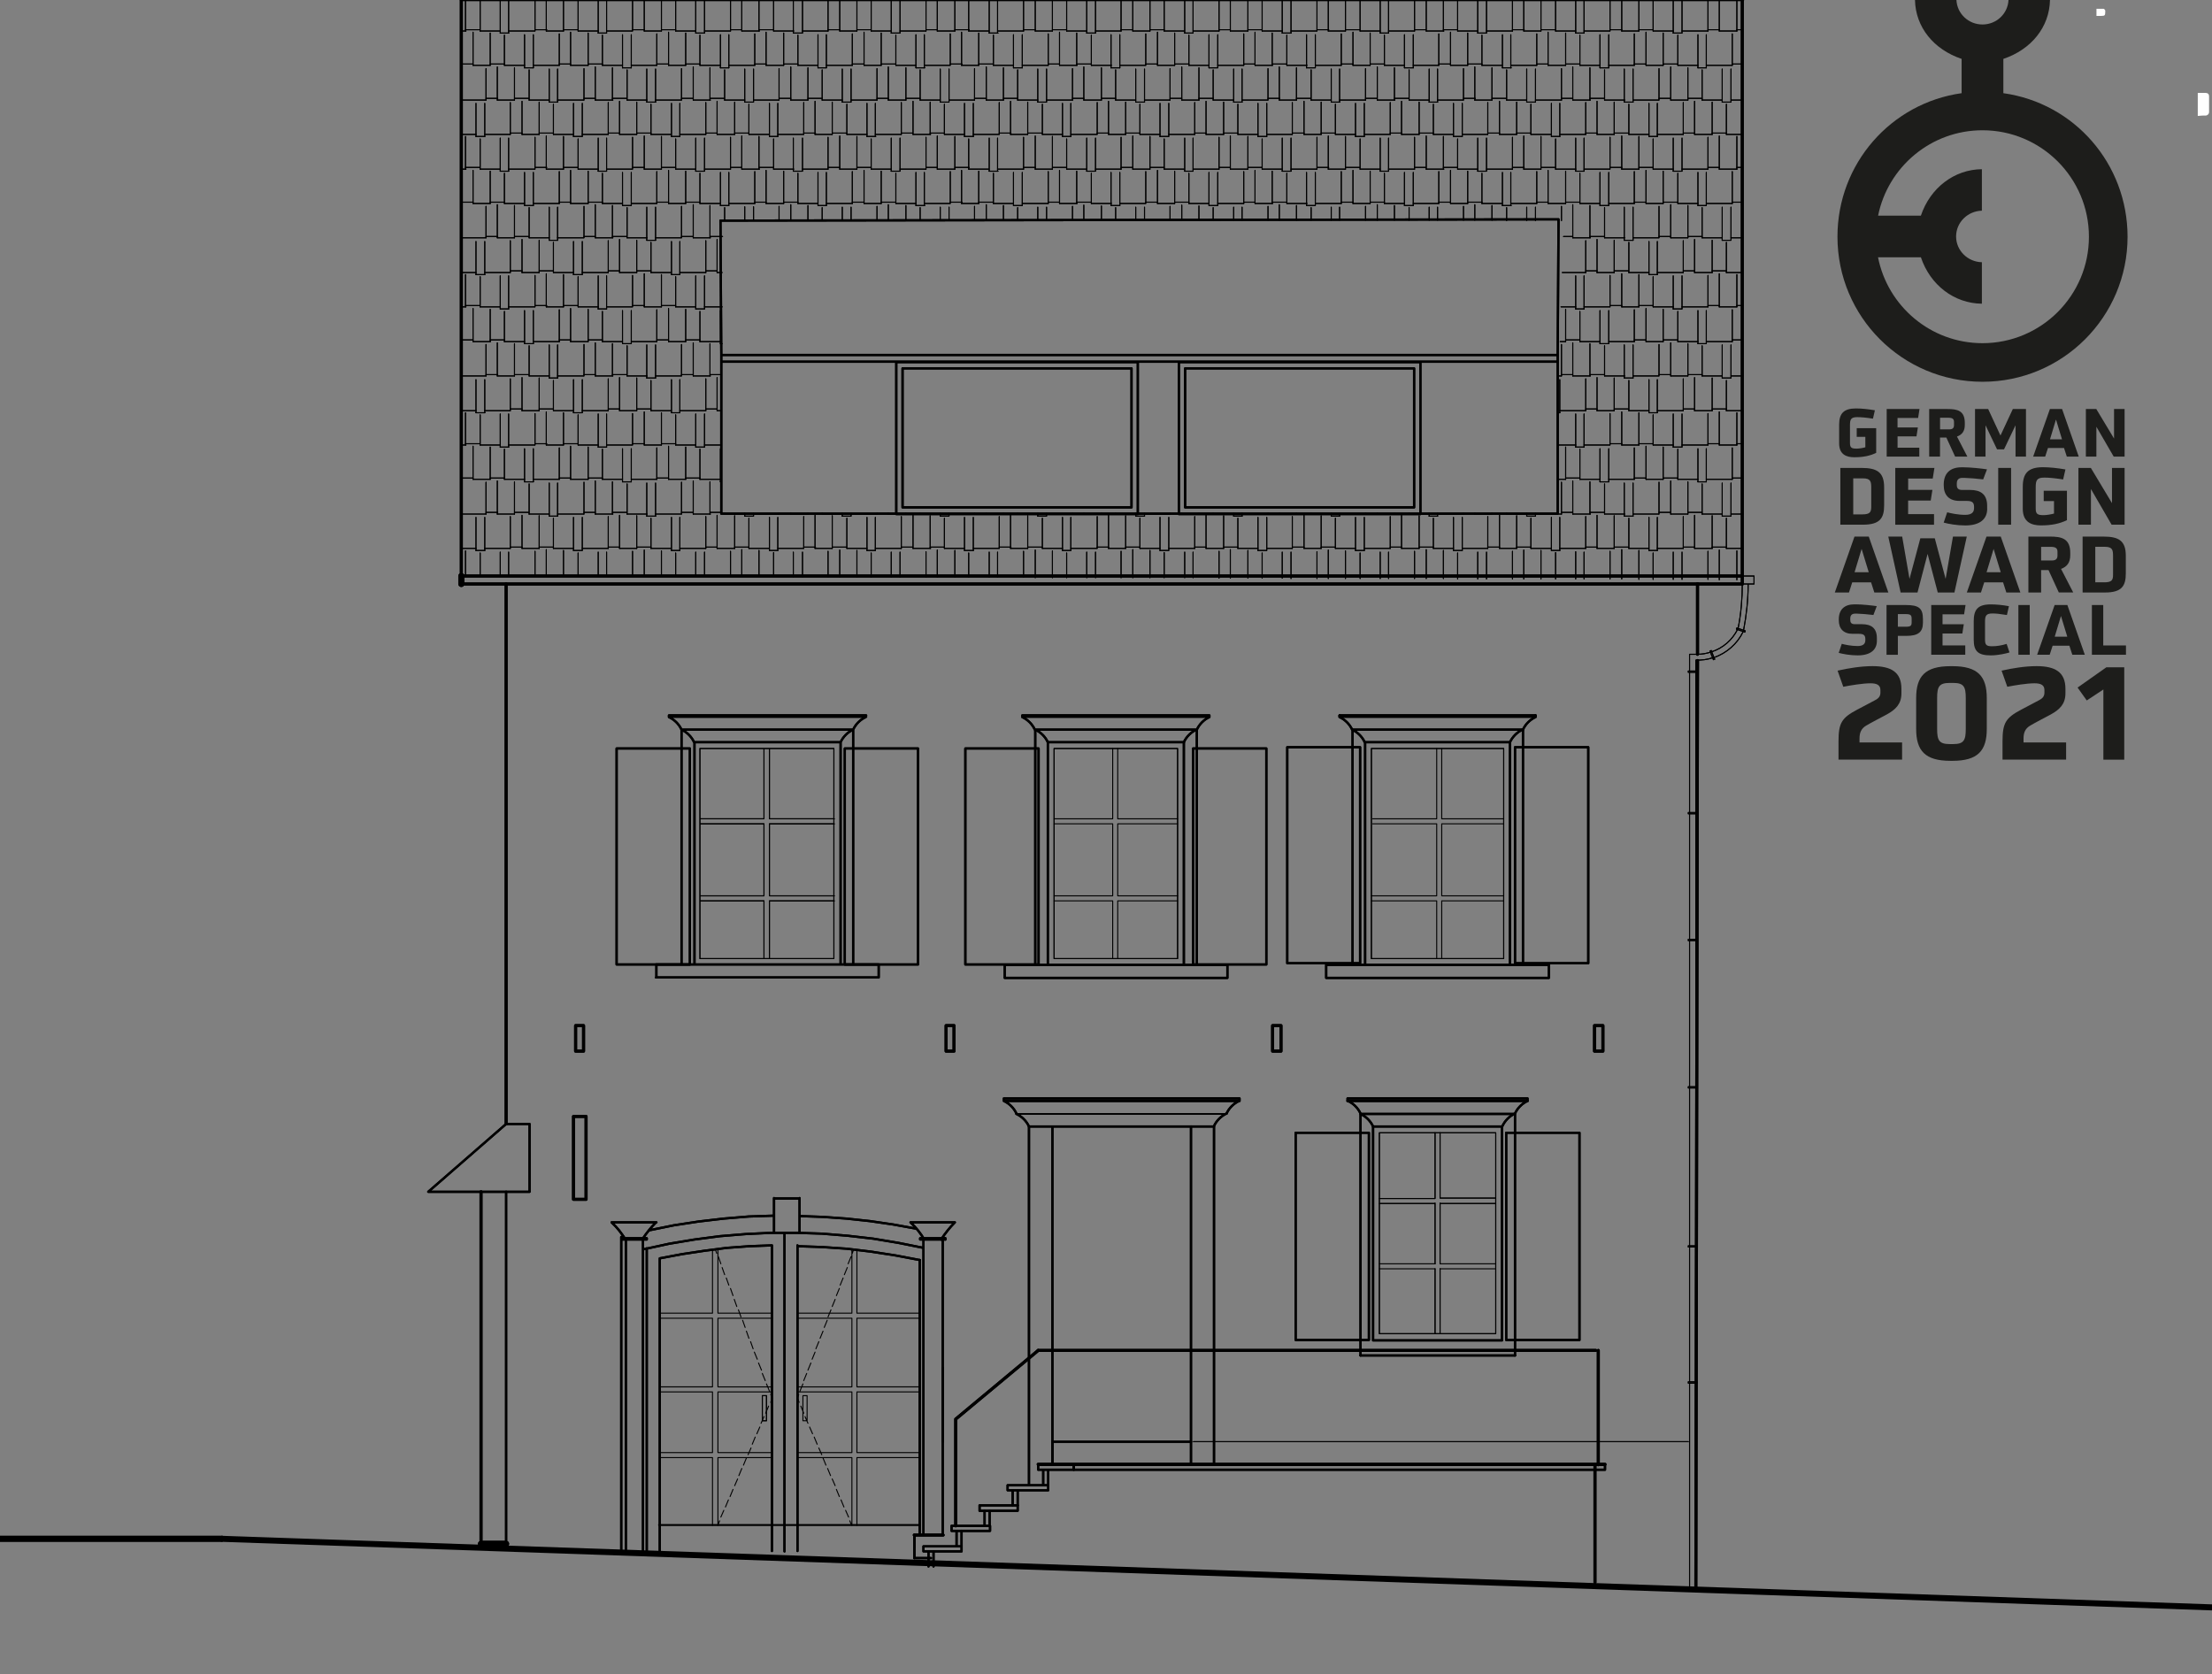 <?xml version="1.0" encoding="utf-8"?>
<!-- Generator: Adobe Illustrator 24.2.0, SVG Export Plug-In . SVG Version: 6.00 Build 0)  -->
<svg version="1.1" id="Ebene_1" xmlns="http://www.w3.org/2000/svg" xmlns:xlink="http://www.w3.org/1999/xlink" x="0px" y="0px"
	 viewBox="0 0 528.4 399.9" style="enable-background:new 0 0 528.4 399.9;" xml:space="preserve">
<rect x="0" y="0" width="528.4" height="399.9" fill="#808080" stroke="none"/>
<style type="text/css">
	.st0{fill:none;stroke:#000000;stroke-width:0.72;stroke-linecap:round;stroke-linejoin:round;stroke-miterlimit:10;}
	.st1{fill:none;stroke:#000000;stroke-width:0.54;stroke-linecap:round;stroke-linejoin:round;stroke-miterlimit:10;}
	.st2{fill:none;stroke:#000000;stroke-width:1.44;stroke-linecap:round;stroke-linejoin:round;stroke-miterlimit:10;}
	
		.st3{clip-path:url(#SVGID_2_);fill:none;stroke:#000000;stroke-width:0.54;stroke-linecap:round;stroke-linejoin:round;stroke-miterlimit:10;}
	.st4{fill:none;stroke:#000000;stroke-width:0.24;stroke-linecap:round;stroke-linejoin:round;stroke-miterlimit:10;}
	
		.st5{clip-path:url(#SVGID_4_);fill:none;stroke:#000000;stroke-width:0.54;stroke-linecap:round;stroke-linejoin:round;stroke-miterlimit:10;}
	
		.st6{clip-path:url(#SVGID_6_);fill:none;stroke:#000000;stroke-width:0.24;stroke-linecap:round;stroke-linejoin:round;stroke-miterlimit:10;}
	
		.st7{clip-path:url(#SVGID_8_);fill:none;stroke:#000000;stroke-width:0.24;stroke-linecap:round;stroke-linejoin:round;stroke-miterlimit:10;}
	
		.st8{clip-path:url(#SVGID_10_);fill:none;stroke:#000000;stroke-width:0.54;stroke-linecap:round;stroke-linejoin:round;stroke-miterlimit:10;}
	
		.st9{clip-path:url(#SVGID_12_);fill:none;stroke:#000000;stroke-width:0.72;stroke-linecap:round;stroke-linejoin:round;stroke-miterlimit:10;}
	
		.st10{clip-path:url(#SVGID_14_);fill:none;stroke:#000000;stroke-width:0.72;stroke-linecap:round;stroke-linejoin:round;stroke-miterlimit:10;}
	
		.st11{clip-path:url(#SVGID_16_);fill:none;stroke:#000000;stroke-width:0.54;stroke-linecap:round;stroke-linejoin:round;stroke-miterlimit:10;}
	
		.st12{clip-path:url(#SVGID_18_);fill:none;stroke:#000000;stroke-width:0.24;stroke-linecap:round;stroke-linejoin:round;stroke-miterlimit:10;}
	
		.st13{clip-path:url(#SVGID_20_);fill:none;stroke:#000000;stroke-width:1.44;stroke-linecap:round;stroke-linejoin:round;stroke-miterlimit:10;}
	.st14{fill:none;stroke:#000000;stroke-width:0.36;stroke-linecap:round;stroke-linejoin:round;stroke-miterlimit:10;}
	
		.st15{clip-path:url(#SVGID_22_);fill:none;stroke:#000000;stroke-width:0.54;stroke-linecap:round;stroke-linejoin:round;stroke-miterlimit:10;}
	
		.st16{clip-path:url(#SVGID_24_);fill:none;stroke:#000000;stroke-width:0.54;stroke-linecap:round;stroke-linejoin:round;stroke-miterlimit:10;}
	
		.st17{clip-path:url(#SVGID_26_);fill:none;stroke:#000000;stroke-width:0.54;stroke-linecap:round;stroke-linejoin:round;stroke-miterlimit:10;}
	
		.st18{clip-path:url(#SVGID_28_);fill:none;stroke:#000000;stroke-width:0.24;stroke-linecap:round;stroke-linejoin:round;stroke-miterlimit:10;}
	
		.st19{clip-path:url(#SVGID_30_);fill:none;stroke:#000000;stroke-width:0.24;stroke-linecap:round;stroke-linejoin:round;stroke-miterlimit:10;}
	
		.st20{clip-path:url(#SVGID_32_);fill:none;stroke:#000000;stroke-width:0.54;stroke-linecap:round;stroke-linejoin:round;stroke-miterlimit:10;}
	
		.st21{clip-path:url(#SVGID_34_);fill:none;stroke:#000000;stroke-width:0.72;stroke-linecap:round;stroke-linejoin:round;stroke-miterlimit:10;}
	
		.st22{clip-path:url(#SVGID_36_);fill:none;stroke:#000000;stroke-width:0.72;stroke-linecap:round;stroke-linejoin:round;stroke-miterlimit:10;}
	
		.st23{clip-path:url(#SVGID_38_);fill:none;stroke:#000000;stroke-width:0.54;stroke-linecap:round;stroke-linejoin:round;stroke-miterlimit:10;}
	
		.st24{clip-path:url(#SVGID_40_);fill:none;stroke:#000000;stroke-width:0.24;stroke-linecap:round;stroke-linejoin:round;stroke-miterlimit:10;}
	
		.st25{clip-path:url(#SVGID_42_);fill:none;stroke:#000000;stroke-width:0.54;stroke-linecap:round;stroke-linejoin:round;stroke-miterlimit:10;}
	.st26{clip-path:url(#SVGID_44_);fill:none;stroke:#000000;stroke-width:1.5;}
	.st27{fill:#FFFFFF;}
	.st28{fill:#1D1D1B;}
</style>
<line class="st0" x1="120.9" y1="139.5" x2="120.9" y2="268.5"/>
<line class="st1" x1="120.9" y1="284.7" x2="120.9" y2="368.8"/>
<path class="st0" d="M405.5,157.8l-0.4,221.5 M405.5,139.5v16.8 M114.9,284.7v84.1"/>
<path class="st1" d="M218.4,366.7v2.8 M219.7,301v65.7 M225.8,295.8v0.3"/>
<line class="st2" x1="120.9" y1="368.8" x2="114.9" y2="368.8"/>
<g>
	<g>
		<g>
			<g>
				<defs>
					<rect id="SVGID_1_" x="-825.8" y="-0.8" width="1796.7" height="400.7"/>
				</defs>
				<clipPath id="SVGID_2_">
					<use xlink:href="#SVGID_1_"  style="overflow:visible;"/>
				</clipPath>
				<path class="st3" d="M328,269.1h30.8v51.1H328V269.1z M190.5,297.5v73 M190.5,294.5L190.5,294.5 M184.4,297.5v73 M184.4,294.5
					L184.4,294.5 M187.4,294.5v76.1 M184.9,294.5v-8.3 M191,294.5v-8.3 M149.5,296.1v74.4 M153.6,296.1v74.4 M149.4,296.1
					c-0.9-1.5-2-2.9-3.3-4.1 M156.7,292c-1.2,1.2-2.3,2.6-3.3,4.1 M154.5,296.1h-6.1 M154.5,295.8h-6.1 M191,286.3h-6.1
					 M184.9,290.4l-6,0.2l-6,0.5l-6,0.7l-5.9,0.9l-5.9,1.2 M218.8,293.5l-5.5-1l-5.5-0.8l-5.6-0.6l-5.6-0.4l-5.6-0.2 M149,295.4
					l-0.5,0.1 M184.4,297.5l-5.4,0.2l-5.4,0.4l-5.4,0.7l-5.3,0.8l-5.3,1 M219.7,301l-5.8-1.1l-5.8-0.9l-5.8-0.7l-5.9-0.4l-5.8-0.2
					 M220.6,298.1l-6-1.2l-6-1l-6.1-0.7l-6.1-0.5l-6.1-0.2h-6.1l-6.1,0.3l-6.1,0.5l-6.1,0.8l-6,1l-6,1.3 M156.8,292h-10.6
					 M157.6,300.7v69.9 M154.5,298.2v72.3 M154.5,295.8v0.3 M148.4,295.5v75 M148.4,295.8v0.3 M225.2,296.1v70.5 M220.6,296.1v70.5
					 M228.1,292c-1.2,1.2-2.3,2.6-3.3,4.1 M220.8,296.1c-0.9-1.5-2-2.9-3.3-4.1 M217.5,292h10.6"/>
			</g>
		</g>
	</g>
</g>
<rect x="329.5" y="270.6" class="st4" width="27.8" height="48"/>
<path class="st1" d="M321.9,263h43 M325,323.8v-57.7h36.9v57.7"/>
<path class="st4" d="M342.8,303.1v15.5 M342.8,301.9v-14.5V301.9z M342.8,270.6v15.6 M344,303.1v15.5 M344,301.9v-14.5V301.9z
	 M344,270.6v15.6h13.3 M329.5,286.3h13.3 M344,287.5h13.3 M329.5,287.5h13.3"/>
<g>
	<g>
		<g>
			<g>
				<defs>
					<rect id="SVGID_3_" x="-825.8" y="-0.8" width="1796.7" height="400.7"/>
				</defs>
				<clipPath id="SVGID_4_">
					<use xlink:href="#SVGID_3_"  style="overflow:visible;"/>
				</clipPath>
				<path class="st5" d="M361.9,266c-1.3,0.6-2.4,1.7-3,3 M364.9,263c-1.3,0.6-2.4,1.7-3,3 M328,269.1c-0.6-1.3-1.7-2.4-3-3
					 M325,266c-0.6-1.3-1.7-2.4-3-3 M321.9,263v-0.6h43v0.6"/>
			</g>
		</g>
	</g>
</g>
<line class="st0" x1="405.5" y1="139.5" x2="110.2" y2="139.5"/>
<path class="st4" d="M410.7,40.4h4.2 M401.8,40.4h6.2 M394.9,40.4h4.8 M387.4,40.4h4.1 M378.4,40.4h6.1 M371.6,40.4h4.8 M364,40.4
	h4.1 M355.1,40.4h6.2 M348.2,40.4h4.8 M340.7,40.4h4.2 M331.7,40.4h6.2 M324.9,40.4h4.8 M317.3,40.4h4.1 M308.4,40.4h6.1
	 M301.5,40.4h4.8 M293.9,40.4h4.2 M285,40.4h6.2 M278.1,40.4h4.8 M270.6,40.4h4.1 M261.7,40.4h6.1 M254.8,40.4h4.8 M247.3,40.4h4.1
	 M238.3,40.4h6.2 M231.4,40.4h4.8 M223.9,40.4h4.2 M215,40.4h6.2 M208.1,40.4h4.8 M200.6,40.4h4.1 M191.7,40.4h6.1 M184.8,40.4h4.8
	 M177.2,40.4h4.2 M168.3,40.4h6.2 M161.4,40.4h4.8 M153.9,40.4h4.1 M144.9,40.4h6.1 M138.1,40.4h4.8 M130.5,40.4h4.1 M121.5,40.4
	h6.2 M114.7,40.4h4.8 M110.2,40.4h1.1 M412.4,32.1h3.8 M404.8,32.1h4.2 M395.9,32.1h6.2 M389.1,32.1h4.8 M381.5,32.1h4.1
	 M372.6,32.1h6.2 M365.7,32.1h4.8 M358.2,32.1h4.1 M349.3,32.1h6.1 M342.4,32.1h4.8 M334.8,32.1h4.2 M325.9,32.1h6.2 M319,32.1h4.8
	 M311.5,32.1h4.1 M302.6,32.1h6.1 M295.7,32.1h4.8 M288.1,32.1h4.2 M279.2,32.1h6.2 M272.3,32.1h4.8 M264.8,32.1h4.1 M255.8,32.1
	h6.2 M249,32.1h4.8 M241.4,32.1h4.1 M232.5,32.1h6.1 M225.6,32.1h4.8 M218.1,32.1h4.2 M209.1,32.1h6.2 M202.3,32.1h4.8 M194.7,32.1
	h4.1 M185.8,32.1h6.1 M178.9,32.1h4.8 M171.3,32.1h4.2 M162.4,32.1h6.2 M155.5,32.1h4.8 M148,32.1h4.1 M139.1,32.1h6.2 M132.2,32.1
	h4.8 M124.7,32.1h4.1 M115.8,32.1h6.1 M110.2,32.1h3.5 M413.5,23.9h2.8 M406.6,23.9h4.8 M399.1,23.9h4.1 M390.1,23.9h6.1
	 M383.3,23.9h4.8 M375.7,23.9h4.2 M366.8,23.9h6.2 M359.9,23.9h4.8 M352.3,23.9h4.1 M343.4,23.9h6.1 M336.6,23.9h4.8 M329,23.9h4.2
	 M320,23.9h6.2 M313.2,23.9h4.8 M305.6,23.9h4.1 M296.7,23.9h6.1 M289.8,23.9h4.8 M282.3,23.9h4.1 M273.4,23.9h6.1 M266.5,23.9h4.8
	 M258.9,23.9h4.2 M250,23.9h6.2 M243.1,23.9h4.8 M235.6,23.9h4.1 M226.7,23.9h6.1 M219.8,23.9h4.8 M212.2,23.9h4.2 M203.3,23.9h6.2
	 M196.4,23.9h4.8 M188.9,23.9h4.1 M180,23.9h6.1 M173.1,23.9h4.8 M165.6,23.9h4.1 M156.6,23.9h6.1 M149.8,23.9h4.8 M142.2,23.9h4.2
	 M133.2,23.9h6.2 M126.4,23.9h4.8 M118.8,23.9h4.1 M110.2,23.9h5.9 M407.6,15.6h6.2 M400.8,15.6h4.8 M393.2,15.6h4.1 M384.3,15.6
	h6.1 M377.4,15.6h4.8 M369.8,15.6h4.2 M360.9,15.6h6.2 M354,15.6h4.8 M346.5,15.6h4.1 M337.6,15.6h6.1 M330.7,15.6h4.8 M323.2,15.6
	h4.1 M314.2,15.6h6.2 M307.4,15.6h4.8 M299.8,15.6h4.2 M290.9,15.6h6.2 M284,15.6h4.8 M276.5,15.6h4.1 M267.5,15.6h6.1 M260.7,15.6
	h4.8 M253.1,15.6h4.2 M244.2,15.6h6.2 M237.3,15.6h4.8 M229.7,15.6h4.1 M220.8,15.6h6.1 M214,15.6h4.8 M206.4,15.6h4.1 M197.4,15.6
	h6.2 M190.6,15.6h4.8 M183,15.6h4.2 M174.1,15.6h6.2 M167.2,15.6h4.8 M159.7,15.6h4.1 M150.8,15.6h6.1 M143.9,15.6h4.8 M136.3,15.6
	h4.2 M127.4,15.6h6.2 M120.5,15.6h4.8 M113,15.6h4.1 M110.2,15.6L110.2,15.6 M410.7,7.4h4.2 M401.8,7.4h6.2 M394.9,7.4h4.8
	 M387.4,7.4h4.1 M378.4,7.4h6.1 M371.6,7.4h4.8 M364,7.4h4.1 M355.1,7.4h6.2 M348.2,7.4h4.8 M340.7,7.4h4.2 M331.7,7.4h6.2
	 M324.9,7.4h4.8 M317.3,7.4h4.1 M308.4,7.4h6.1 M301.5,7.4h4.8 M293.9,7.4h4.2 M285,7.4h6.2 M278.1,7.4h4.8 M270.6,7.4h4.1
	 M261.7,7.4h6.1 M254.8,7.4h4.8 M247.3,7.4h4.1 M238.3,7.4h6.2 M231.4,7.4h4.8 M223.9,7.4h4.2 M215,7.4h6.2 M208.1,7.4h4.8
	 M200.6,7.4h4.1 M191.7,7.4h6.1 M184.8,7.4h4.8 M177.2,7.4h4.2 M168.3,7.4h6.2 M161.4,7.4h4.8 M153.9,7.4h4.1 M144.9,7.4h6.1
	 M138.1,7.4h4.8 M130.5,7.4h4.1 M121.5,7.4h6.2 M114.7,7.4h4.8 M110.2,7.4h1.1"/>
<path class="st4" d="M110.2,131h3.5 M413.5,122.8h2.8 M406.6,122.8h4.8 M399.1,122.8h4.1 M390.1,122.8h6.1 M383.3,122.8h4.8
	 M375.7,122.8h4.2 M366.8,122.8h6.2 M359.9,122.8h4.8 M352.3,122.8h4.1 M343.4,122.8h6.1 M336.6,122.8h4.8 M329,122.8h4.2
	 M320,122.8h6.2 M313.2,122.8h4.8 M305.6,122.8h4.1 M296.7,122.8h6.1 M289.8,122.8h4.8 M282.3,122.8h4.1 M273.4,122.8h6.1
	 M266.5,122.8h4.8 M258.9,122.8h4.2 M250,122.8h6.2 M243.1,122.8h4.8 M235.6,122.8h4.1 M226.7,122.8h6.1 M219.8,122.8h4.8
	 M212.2,122.8h4.2 M203.3,122.8h6.2 M196.4,122.8h4.8 M188.9,122.8h4.1 M180,122.8h6.1 M173.1,122.8h4.8 M165.6,122.8h4.1
	 M156.6,122.8h6.1 M149.8,122.8h4.8 M142.2,122.8h4.2 M133.2,122.8h6.2 M126.4,122.8h4.8 M118.8,122.8h4.1 M110.2,122.8h5.9
	 M407.6,114.5h6.2 M400.8,114.5h4.8 M393.2,114.5h4.1 M384.3,114.5h6.1 M377.4,114.5h4.8 M372.1,114.5h1.9 M167.2,114.5h4.8
	 M159.7,114.5h4.1 M150.8,114.5h6.1 M143.9,114.5h4.8 M136.3,114.5h4.2 M127.4,114.5h6.2 M120.5,114.5h4.8 M113,114.5h4.1
	 M110.2,114.5L110.2,114.5 M410.7,106.3h4.2 M401.8,106.3h6.2 M394.9,106.3h4.8 M387.4,106.3h4.1 M378.4,106.3h6.1 M372.1,106.3h4.3
	 M168.3,106.3h4 M161.4,106.3h4.8 M153.9,106.3h4.1 M144.9,106.3h6.1 M138.1,106.3h4.8 M130.5,106.3h4.1 M121.5,106.3h6.2
	 M114.7,106.3h4.8 M110.2,106.3h1.1 M412.4,98.1h3.8 M404.8,98.1h4.2 M395.9,98.1h6.2 M389.1,98.1h4.8 M381.5,98.1h4.1 M372.6,98.1
	h6.2 M171.3,98.1h1 M162.4,98.1h6.2 M155.5,98.1h4.8 M148,98.1h4.1 M139.1,98.1h6.2 M132.2,98.1h4.8 M124.7,98.1h4.1 M115.8,98.1
	h6.1 M110.2,98.1h3.5 M413.5,89.8h2.8 M406.6,89.8h4.8 M399.1,89.8h4.1 M390.1,89.8h6.1 M383.3,89.8h4.8 M375.7,89.8h4.2
	 M372.4,89.8h0.6 M165.6,89.8h4.1 M156.6,89.8h6.1 M149.8,89.8h4.8 M142.2,89.8h4.2 M133.2,89.8h6.2 M126.4,89.8h4.8 M118.8,89.8
	h4.1 M110.2,89.8h5.9 M407.6,81.6h6.2 M400.8,81.6h4.8 M393.2,81.6h4.1 M384.3,81.6h6.1 M377.4,81.6h4.8 M372.7,81.6h1.3
	 M167.2,81.6h4.8 M159.7,81.6h4.1 M150.8,81.6h6.1 M143.9,81.6h4.8 M136.3,81.6h4.2 M127.4,81.6h6.2 M120.5,81.6h4.8 M113,81.6h4.1
	 M110.2,81.6L110.2,81.6 M410.7,73.3h4.2 M401.8,73.3h6.2 M394.9,73.3h4.8 M387.4,73.3h4.1 M378.4,73.3h6.1 M372.9,73.3h3.5
	 M168.3,73.3h4.2 M161.4,73.3h4.8 M153.9,73.3h4.1 M144.9,73.3h6.1 M138.1,73.3h4.8 M130.5,73.3h4.1 M121.5,73.3h6.2 M114.7,73.3
	h4.8 M110.2,73.3h1.1 M412.4,65.1h3.8 M404.8,65.1h4.2 M395.9,65.1h6.2 M389.1,65.1h4.8 M381.5,65.1h4.1 M373.2,65.1h5.6
	 M171.3,65.1h1.2 M162.4,65.1h6.2 M155.5,65.1h4.8 M148,65.1h4.1 M139.1,65.1h6.2 M132.2,65.1h4.8 M124.7,65.1h4.1 M115.8,65.1h6.1
	 M110.2,65.1h3.5 M413.5,56.8h2.8 M406.6,56.8h4.8 M399.1,56.8h4.1 M390.1,56.8h6.1 M383.3,56.8h4.8 M375.7,56.8h4.2 M165.6,56.8
	h4.1 M156.6,56.8h6.1 M149.8,56.8h4.8 M142.2,56.8h4.2 M133.2,56.8h6.2 M126.4,56.8h4.8 M118.8,56.8h4.1 M110.2,56.8h5.9
	 M407.6,48.6h6.2 M400.8,48.6h4.8 M393.2,48.6h4.1 M384.3,48.6h6.1 M377.4,48.6h4.8 M369.8,48.6h4.2 M360.9,48.6h6.2 M354,48.6h4.8
	 M346.5,48.6h4.1 M337.6,48.6h6.1 M330.7,48.6h4.8 M323.2,48.6h4.1 M314.2,48.6h6.2 M307.4,48.6h4.8 M299.8,48.6h4.2 M290.9,48.6
	h6.2 M284,48.6h4.8 M276.5,48.6h4.1 M267.5,48.6h6.1 M260.7,48.6h4.8 M253.1,48.6h4.2 M244.2,48.6h6.2 M237.3,48.6h4.8 M229.7,48.6
	h4.1 M220.8,48.6h6.1 M214,48.6h4.8 M206.4,48.6h4.1 M197.4,48.6h6.2 M190.6,48.6h4.8 M183,48.6h4.2 M174.1,48.6h6.2 M167.2,48.6
	h4.8 M159.7,48.6h4.1 M150.8,48.6h6.1 M143.9,48.6h4.8 M136.3,48.6h4.2 M127.4,48.6h6.2 M120.5,48.6h4.8 M113,48.6h4.1 M110.2,48.6
	L110.2,48.6"/>
<path class="st4" d="M116.1,56.5h2.8 M413.8,48.3h2.4 M397.3,48.3h3.4 M390.4,48.3h2.8 M374,48.3h3.4 M367.1,48.3h2.7 M350.6,48.3
	h3.4 M343.7,48.3h2.8 M327.3,48.3h3.4 M320.4,48.3h2.8 M303.9,48.3h3.4 M297.1,48.3h2.7 M280.6,48.3h3.4 M273.7,48.3h2.8
	 M257.2,48.3h3.4 M250.4,48.3h2.7 M233.8,48.3h3.4 M227,48.3h2.8 M210.5,48.3h3.4 M203.6,48.3h2.8 M187.2,48.3h3.4 M180.3,48.3h2.7
	 M163.8,48.3h3.4 M156.9,48.3h2.8 M140.5,48.3h3.4 M133.6,48.3h2.7 M117.1,48.3h3.4 M110.2,48.3h2.8 M414.9,40h1.4 M408,40h2.7
	 M391.5,40h3.4 M384.6,40h2.8 M368.1,40h3.4 M361.3,40h2.8 M344.8,40h3.4 M337.9,40h2.7 M321.4,40h3.4 M314.6,40h2.8 M298.1,40h3.4
	 M291.2,40h2.7 M274.7,40h3.4 M267.8,40h2.8 M251.4,40h3.4 M244.5,40h2.8 M228.1,40h3.4 M221.2,40h2.7 M204.7,40h3.4 M197.8,40h2.8
	 M181.3,40h3.4 M174.5,40h2.7 M158,40h3.4 M151.1,40h2.8 M134.6,40h3.4 M127.8,40h2.8 M111.2,40h3.4 M409,31.8h3.4 M402.1,31.8h2.7
	 M385.6,31.8h3.4 M378.8,31.8h2.7 M362.3,31.8h3.4 M355.4,31.8h2.8 M339,31.8h3.4 M332.1,31.8h2.7 M315.6,31.8h3.4 M308.7,31.8h2.8
	 M292.3,31.8h3.4 M285.4,31.8h2.7 M268.9,31.8h3.4 M262.1,31.8h2.7 M245.5,31.8h3.4 M238.7,31.8h2.8 M222.2,31.8h3.4 M215.3,31.8
	h2.7 M198.8,31.8h3.4 M192,31.8h2.8 M175.5,31.8h3.4 M168.6,31.8h2.7 M152.1,31.8h3.4 M145.3,31.8h2.7 M128.8,31.8h3.4 M121.9,31.8
	h2.8 M403.2,23.5h3.4 M396.3,23.5h2.8 M379.8,23.5h3.4 M373,23.5h2.7 M356.4,23.5h3.4 M349.6,23.5h2.8 M333.1,23.5h3.4 M326.2,23.5
	h2.7 M309.7,23.5h3.4 M302.9,23.5h2.8 M286.4,23.5h3.4 M279.5,23.5h2.8 M263.1,23.5h3.4 M256.2,23.5h2.7 M239.7,23.5h3.4
	 M232.8,23.5h2.8 M216.4,23.5h3.4 M209.5,23.5h2.7 M193,23.5h3.4 M186.1,23.5h2.8 M169.6,23.5h3.4 M162.8,23.5h2.8 M146.3,23.5h3.4
	 M139.5,23.5h2.7 M122.9,23.5h3.4 M116.1,23.5h2.8 M413.8,15.3h2.4 M397.3,15.3h3.4 M390.4,15.3h2.8 M374,15.3h3.4 M367.1,15.3h2.7
	 M350.6,15.3h3.4 M343.7,15.3h2.8 M327.3,15.3h3.4 M320.4,15.3h2.8 M303.9,15.3h3.4 M297.1,15.3h2.7 M280.6,15.3h3.4 M273.7,15.3
	h2.8 M257.2,15.3h3.4 M250.4,15.3h2.7 M233.8,15.3h3.4 M227,15.3h2.8 M210.5,15.3h3.4 M203.6,15.3h2.8 M187.2,15.3h3.4 M180.3,15.3
	h2.7 M163.8,15.3h3.4 M156.9,15.3h2.8 M140.5,15.3h3.4 M133.6,15.3h2.7 M117.1,15.3h3.4 M110.2,15.3h2.8 M414.9,7.1h1.4 M408,7.1
	h2.7 M391.5,7.1h3.4 M384.6,7.1h2.8 M368.1,7.1h3.4 M361.3,7.1h2.8 M344.8,7.1h3.4 M337.9,7.1h2.7 M321.4,7.1h3.4 M314.6,7.1h2.8
	 M298.1,7.1h3.4 M291.2,7.1h2.7 M274.7,7.1h3.4 M267.8,7.1h2.8 M251.4,7.1h3.4 M244.5,7.1h2.8 M228.1,7.1h3.4 M221.2,7.1h2.7
	 M204.7,7.1h3.4 M197.8,7.1h2.8 M181.3,7.1h3.4 M174.5,7.1h2.7 M158,7.1h3.4 M151.1,7.1h2.8 M134.6,7.1h3.4 M127.8,7.1h2.8
	 M111.2,7.1h3.4 M412.4,131h3.8 M404.8,131h4.2 M395.9,131h6.2 M389.1,131h4.8 M381.5,131h4.1 M372.6,131h6.2 M365.7,131h4.8
	 M358.2,131h4.1 M349.3,131h6.1 M342.4,131h4.8 M334.8,131h4.2 M325.9,131h6.2 M319,131h4.8 M311.5,131h4.1 M302.6,131h6.1
	 M295.7,131h4.8 M288.1,131h4.2 M279.2,131h6.2 M272.3,131h4.8 M264.8,131h4.1 M255.8,131h6.2 M249,131h4.8 M241.4,131h4.1
	 M232.5,131h6.1 M225.6,131h4.8 M218.1,131h4.2 M209.1,131h6.2 M202.3,131h4.8 M194.7,131h4.1 M185.8,131h6.1 M178.9,131h4.8
	 M171.3,131h4.2 M162.4,131h6.2 M155.5,131h4.8 M148,131h4.1 M139.1,131h6.2 M132.2,131h4.8 M124.7,131h4.1 M115.8,131h6.1"/>
<path class="st4" d="M137,65.6h2 M113.7,65.6h2.1 M411.4,57.4h2 M388,57.4h2.1 M154.5,57.4h2.1 M131.2,57.4h2 M405.6,49.1h2
	 M382.2,49.1h2.1 M358.9,49.1h2.1 M335.5,49.1h2.1 M312.1,49.1h2 M288.8,49.1h2 M265.4,49.1h2.1 M242.1,49.1h2.1 M218.8,49.1h2.1
	 M195.4,49.1h2 M172.1,49.1h2 M148.7,49.1h2.1 M125.3,49.1h2.1 M399.7,40.9h2 M376.4,40.9h2 M353,40.9h2 M329.7,40.9h2 M306.3,40.9
	h2.1 M283,40.9h2 M259.6,40.9h2 M236.3,40.9h2.1 M212.9,40.9h2 M189.5,40.9h2.1 M166.2,40.9h2 M142.9,40.9h2 M119.5,40.9h2
	 M393.9,32.6h2 M370.6,32.6h2 M347.2,32.6h2.1 M323.8,32.6h2.1 M300.5,32.6h2.1 M277.1,32.6h2 M253.8,32.6h2 M230.4,32.6h2.1
	 M207.1,32.6h2.1 M183.8,32.6h2 M160.4,32.6h2 M137,32.6h2 M113.7,32.6h2.1 M411.4,24.4h2 M388,24.4h2.1 M364.7,24.4h2.1
	 M341.4,24.4h2 M318,24.4h2 M294.7,24.4h2 M271.3,24.4h2.1 M247.9,24.4h2 M224.6,24.4h2 M201.2,24.4h2 M177.9,24.4h2 M154.5,24.4
	h2.1 M131.2,24.4h2 M405.6,16.2h2 M382.2,16.2h2.1 M358.9,16.2h2.1 M335.5,16.2h2.1 M312.1,16.2h2 M288.8,16.2h2 M265.4,16.2h2.1
	 M242.1,16.2h2.1 M218.8,16.2h2.1 M195.4,16.2h2 M172.1,16.2h2 M148.7,16.2h2.1 M125.3,16.2h2.1 M399.7,7.9h2 M376.4,7.9h2 M353,7.9
	h2 M329.7,7.9h2 M306.3,7.9h2.1 M283,7.9h2 M259.6,7.9h2 M236.3,7.9h2.1 M212.9,7.9h2 M189.5,7.9h2.1 M166.2,7.9h2 M142.9,7.9h2
	 M119.5,7.9h2 M207.1-0.4h2.1 M183.8-0.4h2 M160.4-0.4h2 M137-0.4h2 M113.7-0.4h2.1 M409,130.7h3.4 M402.1,130.7h2.7 M385.6,130.7
	h3.4 M378.8,130.7h2.7 M362.3,130.7h3.4 M355.4,130.7h2.8 M339,130.7h3.4 M332.1,130.7h2.7 M315.6,130.7h3.4 M308.7,130.7h2.8
	 M292.3,130.7h3.4 M285.4,130.7h2.7 M268.9,130.7h3.4 M262.1,130.7h2.7 M245.5,130.7h3.4 M238.7,130.7h2.8 M222.2,130.7h3.4
	 M215.3,130.7h2.7 M198.8,130.7h3.4 M192,130.7h2.8 M175.5,130.7h3.4 M168.6,130.7h2.7 M152.1,130.7h3.4 M145.3,130.7h2.7
	 M128.8,130.7h3.4 M121.9,130.7h2.8 M403.2,122.4h3.4 M396.3,122.4h2.8 M379.8,122.4h3.4 M373,122.4h2.7 M169.6,122.4h2.7
	 M162.8,122.4h2.8 M146.3,122.4h3.4 M139.5,122.4h2.7 M122.9,122.4h3.4 M116.1,122.4h2.8 M413.8,114.2h2.4 M397.3,114.2h3.4
	 M390.4,114.2h2.8 M374,114.2h3.4 M163.8,114.2h3.4 M156.9,114.2h2.8 M140.5,114.2h3.4 M133.6,114.2h2.7 M117.1,114.2h3.4
	 M110.2,114.2h2.8 M414.9,106h1.4 M408,106h2.7 M391.5,106h3.4 M384.6,106h2.8 M158,106h3.4 M151.1,106h2.8 M134.6,106h3.4
	 M127.8,106h2.8 M111.2,106h3.4 M409,97.7h3.4 M402.1,97.7h2.7 M385.6,97.7h3.4 M378.8,97.7h2.7 M168.6,97.7h2.7 M152.1,97.7h3.4
	 M145.3,97.7h2.7 M128.8,97.7h3.4 M121.9,97.7h2.8 M403.2,89.5h3.4 M396.3,89.5h2.8 M379.8,89.5h3.4 M373,89.5h2.7 M169.6,89.5h2.7
	 M162.8,89.5h2.8 M146.3,89.5h3.4 M139.5,89.5h2.7 M122.9,89.5h3.4 M116.1,89.5h2.8 M413.8,81.2h2.4 M397.3,81.2h3.4 M390.4,81.2
	h2.8 M374,81.2h3.4 M163.8,81.2h3.4 M156.9,81.2h2.8 M140.5,81.2h3.4 M133.6,81.2h2.7 M117.1,81.2h3.4 M110.2,81.2h2.8 M414.9,73
	h1.4 M408,73h2.7 M391.5,73h3.4 M384.6,73h2.8 M158,73h3.4 M151.1,73h2.8 M134.6,73h3.4 M127.8,73h2.8 M111.2,73h3.4 M409,64.7h3.4
	 M402.1,64.7h2.7 M385.6,64.7h3.4 M378.8,64.7h2.7 M168.6,64.7h2.7 M152.1,64.7h3.4 M145.3,64.7h2.7 M128.8,64.7h3.4 M121.9,64.7
	h2.8 M403.2,56.5h3.4 M396.3,56.5h2.8 M379.8,56.5h3.4 M373.5,56.5h2.2 M169.6,56.5h3 M162.8,56.5h2.8 M146.3,56.5h3.4 M139.5,56.5
	h2.7 M122.9,56.5h3.4"/>
<path class="st4" d="M387.4,40.4v-7.9 M387.4,73.3v-7.9 M387.4,106.3v-7.9 M387.4,138.3v-7 M381.5,32.1v-7.9 M381.5,65.1v-7.9
	 M381.5,98.1v-7.9 M381.5,131v-7.9 M375.7,23.9V16 M375.7,56.8v-7.9 M375.7,89.8v-7.9 M375.7,122.8v-7.9 M369.8,15.6V7.7
	 M369.8,48.6v-7.9 M364,7.4V0.1 M364,40.4v-7.9 M364,138.3v-6.9 M358.2,32.1v-7.9 M358.2,131v-7.9 M352.3,23.9V16 M352.3,52.6v-3.7
	 M352.3,122.8v-0.2 M346.5,15.6V7.7 M346.5,48.6v-7.9 M340.7,7.4V0.1 M340.7,40.4v-7.9 M340.7,138.2v-6.9 M334.8,32.1v-7.9
	 M334.8,131v-7.9 M329,23.9V16 M329,52.6v-3.7 M329,122.8v-0.2 M323.2,15.6V7.7 M323.2,48.6v-7.9 M317.3,7.4v-7.5 M317.3,40.4v-7.9
	 M317.3,138.2v-6.8 M311.5,32.1v-7.9 M311.5,131v-7.9 M305.6,23.9V16 M305.6,52.6v-3.7 M305.6,122.8v-0.2 M299.8,15.6V7.7
	 M299.8,48.6v-7.9 M293.9,7.4v-7.5 M293.9,40.4v-7.9 M293.9,138.1v-6.8 M288.1,32.1v-7.9 M288.1,131v-7.9 M282.3,23.9V16
	 M282.3,52.6V49 M282.3,122.8v-0.2 M276.5,15.6V7.7 M276.5,48.6v-7.9 M270.6,7.4v-7.6 M270.6,40.4v-7.9 M270.6,138v-6.7 M264.8,32.1
	v-7.9 M264.8,131v-7.9 M258.9,23.9V16 M258.9,52.6V49 M258.9,122.8v-0.2 M253.1,15.6V7.7 M253.1,48.6v-7.9 M247.3,7.4v-7.7
	 M247.3,40.4v-7.9 M247.3,138v-6.6 M241.4,32.1v-7.9 M241.4,131v-7.9 M235.6,23.9V16 M235.6,52.5v-3.6 M235.6,122.8v-0.2
	 M229.7,15.6V7.7 M229.7,48.6v-7.9 M223.9,7.4v-7.7 M223.9,40.4v-7.9 M223.9,137.9v-6.5 M218.1,32.1v-7.9 M218.1,131v-7.9
	 M212.2,23.9V16 M212.2,52.5v-3.6 M212.2,122.8v-0.2 M206.4,15.6V7.7 M206.4,48.6v-7.9 M200.6,7.4v-7.8 M200.6,40.4v-7.9
	 M200.6,137.8v-6.4 M194.7,32.1v-7.9 M194.7,131v-7.9 M188.9,23.9V16 M188.9,52.5v-3.6 M188.9,122.8v-0.2 M183,15.6V7.7 M183,48.6
	v-7.9 M177.2,7.4v-7.9 M177.2,40.4v-7.9 M177.2,137.7v-6.4 M171.3,32.1v-7.9 M171.3,65.1v-7.9 M171.3,98.1v-7.9 M171.3,131v-7.9
	 M165.6,23.9V16 M165.6,56.8v-7.9 M165.6,89.8v-7.9 M165.6,122.8v-7.9 M159.7,15.6V7.7 M159.7,48.6v-7.9 M159.7,81.6v-7.9
	 M159.7,114.5v-7.9 M153.9,7.4v-7.9 M153.9,40.4v-7.9 M153.9,73.3v-7.9 M153.9,106.3v-7.9 M153.9,137.7v-6.3 M148,32.1v-7.9
	 M148,65.1v-7.9 M148,98.1v-7.9 M148,131v-7.9 M142.2,23.9V16 M142.2,56.8v-7.9 M142.2,89.8v-7.9 M142.2,122.8v-7.9 M136.3,15.6V7.7
	 M136.3,48.6v-7.9 M136.3,81.6v-7.9 M136.3,114.5v-7.9 M130.5,7.4v-7.9 M130.5,40.4v-7.9 M130.5,73.3v-7.9 M130.5,106.3v-7.9
	 M130.5,137.6v-6.3 M124.7,32.1v-7.9 M124.7,65.1v-7.9 M124.7,98.1v-7.9 M124.7,131v-7.9 M118.8,23.9V16 M118.8,56.8v-7.9
	 M118.8,89.8v-7.9 M118.8,122.8v-7.9 M113,15.6V7.7 M113,48.6v-7.9 M113,81.6v-7.9 M113,114.5v-7.9 M393.9,131.5h2 M370.6,131.5h2
	 M347.2,131.5h2.1 M323.8,131.5h2.1 M300.5,131.5h2 M277.1,131.5h2 M253.8,131.5h2 M230.4,131.5h2.1 M207.1,131.5h2 M183.8,131.5h2
	 M160.4,131.5h2 M137,131.5h2 M113.7,131.5h2.1 M411.4,123.3h2 M388,123.3h2.1 M364.7,123.3h2.1 M341.4,123.3h2 M318,123.3h2
	 M294.7,123.3h2 M271.3,123.3h2.1 M247.9,123.3h2 M224.6,123.3h2 M201.2,123.3h2 M177.9,123.3h2 M154.5,123.3h2.1 M131.2,123.3h2
	 M405.6,115.1h2 M382.2,115.1h2.1 M172.1,115.1h0.2 M148.7,115.1h2.1 M125.3,115.1h2.1 M399.7,106.8h2 M376.4,106.8h2 M166.2,106.8
	h2 M142.9,106.8h2 M119.5,106.8h2 M393.9,98.6h2 M372.1,98.6h0.5 M160.4,98.6h2 M137,98.6h2 M113.7,98.6h2.1 M411.4,90.3h2
	 M388,90.3h2.1 M154.5,90.3h2.1 M131.2,90.3h2 M405.6,82.1h2 M382.2,82.1h2.1 M172.1,82.1h0.4 M148.7,82.1h2.1 M125.3,82.1h2.1
	 M399.7,73.8h2 M376.4,73.8h2 M166.2,73.8h2 M142.9,73.8h2 M119.5,73.8h2 M393.9,65.6h2 M160.4,65.6h2"/>
<path class="st4" d="M132.2,65.1v-7.2 M132.2,98.1v-7.2 M132.2,131v-7.2 M126.4,23.9v-7.2 M126.4,56.8v-7.2 M126.4,89.8v-7.2
	 M126.4,122.8v-7.2 M120.5,15.6V8.4 M120.5,48.6v-7.2 M120.5,81.6v-7.2 M120.5,114.5v-7.2 M114.7,7.4V0.2 M114.7,40.4v-7.2
	 M114.7,73.3v-7.2 M114.7,106.3v-7.2 M114.7,137.6v-5.5 M414.9,7.4V0.2 M414.9,40.4v-7.8 M414.9,73.3v-7.7 M414.9,106.3v-7.7
	 M414.9,138.5v-6.9 M409,32.1v-7.7 M409,65.1v-7.7 M409,98.1v-7.8 M409,131v-7.8 M403.2,23.9v-7.7 M403.2,56.8v-7.7 M403.2,89.8
	v-7.7 M403.2,122.8v-7.7 M397.3,15.6V7.9 M397.3,48.6v-7.7 M397.3,81.6v-7.7 M397.3,114.5v-7.7 M391.5,7.4V0.2 M391.5,40.4v-7.8
	 M391.5,73.3v-7.7 M391.5,106.3v-7.7 M391.5,138.4v-6.9 M385.6,32.1v-7.7 M385.6,65.1v-7.7 M385.6,98.1v-7.8 M385.6,131v-7.8
	 M379.8,23.9v-7.7 M379.8,56.8v-7.7 M379.8,89.8v-7.7 M379.8,122.8v-7.7 M374,15.6V7.9 M374,48.6v-7.7 M374,81.6v-7.7 M374,114.5
	v-7.7 M368.1,7.4V0.1 M368.1,40.4v-7.8 M368.1,138.3v-6.8 M362.3,32.1v-7.7 M362.3,131v-7.8 M356.4,23.9v-7.7 M356.4,52.6v-3.5
	 M356.4,122.8v-0.2 M350.6,15.6V7.9 M350.6,48.6v-7.7 M344.8,7.4V0.1 M344.8,40.4v-7.8 M344.8,138.2v-6.7 M339,32.1v-7.7 M339,131
	v-7.8 M333.1,23.9v-7.7 M333.1,52.6v-3.5 M333.1,122.8v-0.2 M327.3,15.6V7.9 M327.3,48.6v-7.7 M321.4,7.4V0 M321.4,40.4v-7.8
	 M321.4,138.2v-6.6 M315.6,32.1v-7.7 M315.6,131v-7.8 M309.7,23.9v-7.7 M309.7,52.6v-3.5 M309.7,122.8v-0.2 M303.9,15.6V7.9
	 M303.9,48.6v-7.7 M298.1,7.4v-7.5 M298.1,40.4v-7.8 M298.1,138.1v-6.6 M292.3,32.1v-7.7 M292.3,131v-7.8 M286.4,23.9v-7.7
	 M286.4,52.6v-3.4 M286.4,122.8v-0.2 M280.6,15.6V7.9 M280.6,48.6v-7.7 M274.7,7.4v-7.6 M274.7,40.4v-7.8 M274.7,138v-6.5
	 M268.9,32.1v-7.7 M268.9,131v-7.8 M263.1,23.9v-7.7 M263.1,52.6v-3.4 M263.1,122.8v-0.2 M257.2,15.6V7.9 M257.2,48.6v-7.7
	 M251.4,7.4v-7.7 M251.4,40.4v-7.8 M251.4,138v-6.4 M245.5,32.1v-7.7 M245.5,131v-7.8 M239.7,23.9v-7.7 M239.7,52.5v-3.4
	 M239.7,122.8v-0.2 M233.8,15.6V7.9 M233.8,48.6v-7.7 M228.1,7.4v-7.7 M228.1,40.4v-7.8 M228.1,137.9v-6.4 M222.2,32.1v-7.7
	 M222.2,131v-7.8 M216.4,23.9v-7.7 M216.4,52.5v-3.4 M216.4,122.8v-0.2 M210.5,15.6V7.9 M210.5,48.6v-7.7 M204.7,7.4v-7.8
	 M204.7,40.4v-7.8 M204.7,137.8v-6.3 M198.8,32.1v-7.7 M198.8,131v-7.8 M193,23.9v-7.7 M193,52.5v-3.4 M193,122.8v-0.2 M187.2,15.6
	V7.9 M187.2,48.6v-7.7 M181.3,7.4v-7.8 M181.3,40.4v-7.8 M181.3,137.7v-6.2 M175.5,32.1v-7.7 M175.5,131v-7.8 M169.6,23.9v-7.7
	 M169.6,56.8v-7.7 M169.6,89.8v-7.7 M169.6,122.8v-7.7 M163.8,15.6V7.9 M163.8,48.6v-7.7 M163.8,81.6v-7.7 M163.8,114.5v-7.7
	 M158,7.4v-7.8 M158,40.4v-7.8 M158,73.3v-7.7 M158,106.3v-7.7 M158,137.7v-6.1 M152.1,32.1v-7.7 M152.1,65.1v-7.7 M152.1,98.1v-7.8
	 M152.1,131v-7.8 M146.3,23.9v-7.7 M146.3,56.8v-7.7 M146.3,89.8v-7.7 M146.3,122.8v-7.7 M140.5,15.6V7.9 M140.5,48.6v-7.7
	 M140.5,81.6v-7.7 M140.5,114.5v-7.7 M134.6,7.4v-7.8 M134.6,40.4v-7.8 M134.6,73.3v-7.7 M134.6,106.3v-7.7 M134.6,137.6v-6.1
	 M128.8,32.1v-7.7 M128.8,65.1v-7.7 M128.8,98.1v-7.8 M128.8,131v-7.8 M122.9,23.9v-7.7 M122.9,56.8v-7.7 M122.9,89.8v-7.7
	 M122.9,122.8v-7.7 M117.1,15.6V7.9 M117.1,48.6v-7.7 M117.1,81.6v-7.7 M117.1,114.5v-7.7 M111.2,7.4v-7.8 M111.2,40.4v-7.8
	 M111.2,73.3v-7.7 M111.2,106.3v-7.7 M111.2,137.6v-6 M410.7,7.4V0.2 M410.7,40.4v-7.9 M410.7,73.3v-7.9 M410.7,106.3v-7.9
	 M410.7,138.5v-7.1 M404.8,32.1v-7.9 M404.8,65.1v-7.9 M404.8,98.1v-7.9 M404.8,131v-7.9 M399.1,23.9V16 M399.1,56.8v-7.9
	 M399.1,89.8v-7.9 M399.1,122.8v-7.9 M393.2,15.6V7.7 M393.2,48.6v-7.9 M393.2,81.6v-7.9 M393.2,114.5v-7.9 M387.4,7.4V0.2"/>
<g>
	<g>
		<g>
			<g>
				<defs>
					<rect id="SVGID_5_" x="-825.8" y="-0.8" width="1796.7" height="400.7"/>
				</defs>
				<clipPath id="SVGID_6_">
					<use xlink:href="#SVGID_5_"  style="overflow:visible;"/>
				</clipPath>
				<path class="st6" d="M183.8-0.4L183.8-0.4 M183.8,32.6v-7.9 M183.8,131.5v-7.9 M177.9,24.4v-7.9 M177.9,52.4v-3 M177.9,123.3
					v-0.7 M172.1,16.2V8.3 M172.1,49.1v-7.9 M172.1,82.1v-7.9 M172.1,115.1v-7.9 M166.2,7.9V0 M166.2,40.9V33 M166.2,73.8v-7.9
					 M166.2,106.8v-7.9 M166.2,137.7v-5.8 M160.4-0.4L160.4-0.4 M160.4,32.6v-7.9 M160.4,65.6v-7.9 M160.4,98.6v-7.9 M160.4,131.5
					v-7.9 M154.5,24.4v-7.9 M154.5,57.4v-7.9 M154.5,90.3v-7.9 M154.5,123.3v-7.9 M148.7,16.2V8.3 M148.7,49.1v-7.9 M148.7,82.1
					v-7.9 M148.7,115.1v-7.9 M142.9,7.9V0 M142.9,40.9V33 M142.9,73.8v-7.9 M142.9,106.8v-7.9 M142.9,137.6v-5.7 M137-0.4v-0.2
					 M137,32.6v-7.9 M137,65.6v-7.9 M137,98.6v-7.9 M137,131.5v-7.9 M131.2,24.4v-7.9 M131.2,57.4v-7.9 M131.2,90.3v-7.9
					 M131.2,123.3v-7.9 M125.3,16.2V8.3 M125.3,49.1v-7.9 M125.3,82.1v-7.9 M125.3,115.1v-7.9 M119.5,7.9V0 M119.5,40.9V33
					 M119.5,73.8v-7.9 M119.5,106.8v-7.9 M119.5,137.6v-5.7 M113.7-0.4v-0.3 M113.7,32.6v-7.9 M113.7,65.6v-7.9 M113.7,98.6v-7.9
					 M113.7,131.5v-7.9 M412.4,32.1v-7.2 M412.4,65.1v-7.2 M412.4,98.1v-7.2 M412.4,131v-7.2 M406.6,23.9v-7.2 M406.6,56.8v-7.2
					 M406.6,89.8v-7.2 M406.6,122.8v-7.2 M400.8,15.6V8.4 M400.8,48.6v-7.2 M400.8,81.6v-7.2 M400.8,114.5v-7.2 M394.9,7.4V0.2
					 M394.9,40.4v-7.2 M394.9,73.3v-7.2 M394.9,106.3v-7.2 M394.9,138.4v-6.3 M389.1,32.1v-7.2 M389.1,65.1v-7.2 M389.1,98.1v-7.2
					 M389.1,131v-7.2 M383.3,23.9v-7.2 M383.3,56.8v-7.2 M383.3,89.8v-7.2 M383.3,122.8v-7.2 M377.4,15.6V8.4 M377.4,48.6v-7.2
					 M377.4,81.6v-7.2 M377.4,114.5v-7.2 M371.6,7.4V0.2 M371.6,40.4v-7.2 M371.6,138.3V132 M365.7,32.1v-7.2 M365.7,131v-7.2
					 M359.9,23.9v-7.2 M359.9,52.7v-3.1 M359.9,122.8v-0.2 M354,15.6V8.4 M354,48.6v-7.2 M348.2,7.4V0.2 M348.2,40.4v-7.2
					 M348.2,138.3v-6.2 M342.4,32.1v-7.2 M342.4,131v-7.2 M336.6,23.9v-7.2 M336.6,52.6v-3 M336.6,122.8v-0.2 M330.7,15.6V8.4
					 M330.7,48.6v-7.2 M324.9,7.4V0.2 M324.9,40.4v-7.2 M324.9,138.2v-6.1 M319,32.1v-7.2 M319,131v-7.2 M313.2,23.9v-7.2
					 M313.2,52.6v-3 M313.2,122.8v-0.2 M307.4,15.6V8.4 M307.4,48.6v-7.2 M301.5,7.4V0.2 M301.5,40.4v-7.2 M301.5,138.1v-6
					 M295.7,32.1v-7.2 M295.7,131v-7.2 M289.8,23.9v-7.2 M289.8,52.6v-3 M289.8,122.8v-0.2 M284,15.6V8.4 M284,48.6v-7.2 M278.1,7.4
					V0.2 M278.1,40.4v-7.2 M278.1,138v-6 M272.3,32.1v-7.2 M272.3,131v-7.2 M266.5,23.9v-7.2 M266.5,52.6v-3 M266.5,122.8v-0.2
					 M260.7,15.6V8.4 M260.7,48.6v-7.2 M254.8,7.4V0.2 M254.8,40.4v-7.2 M254.8,138v-5.9 M249,32.1v-7.2 M249,131v-7.2 M243.1,23.9
					v-7.2 M243.1,52.6v-3 M243.1,122.8v-0.2 M237.3,15.6V8.4 M237.3,48.6v-7.2 M231.4,7.4V0.2 M231.4,40.4v-7.2 M231.4,137.9v-5.8
					 M225.6,32.1v-7.2 M225.6,131v-7.2 M219.8,23.9v-7.2 M219.8,52.5v-2.9 M219.8,122.8v-0.2 M214,15.6V8.4 M214,48.6v-7.2
					 M208.1,7.4V0.2 M208.1,40.4v-7.2 M208.1,137.9v-5.8 M202.3,32.1v-7.2 M202.3,131v-7.2 M196.4,23.9v-7.2 M196.4,52.5v-2.9
					 M196.4,122.8v-0.2 M190.6,15.6V8.4 M190.6,48.6v-7.2 M184.8,7.4V0.2 M184.8,40.4v-7.2 M184.8,137.7V132 M178.9,32.1v-7.2
					 M178.9,131v-7.2 M173.1,23.9v-7.2 M173.1,52.4v-2.8 M173.1,122.8v-0.2 M167.2,15.6V8.4 M167.2,48.6v-7.2 M167.2,81.6v-7.2
					 M167.2,114.5v-7.2 M161.4,7.4V0.2 M161.4,40.4v-7.2 M161.4,73.3v-7.2 M161.4,106.3v-7.2 M161.4,137.7v-5.6 M155.5,32.1v-7.2
					 M155.5,65.1v-7.2 M155.5,98.1v-7.2 M155.5,131v-7.2 M149.8,23.9v-7.2 M149.8,56.8v-7.2 M149.8,89.8v-7.2 M149.8,122.8v-7.2
					 M143.9,15.6V8.4 M143.9,48.6v-7.2 M143.9,81.6v-7.2 M143.9,114.5v-7.2 M138.1,7.4V0.2 M138.1,40.4v-7.2 M138.1,73.3v-7.2
					 M138.1,106.3v-7.2 M138.1,137.6v-5.5 M132.2,32.1v-7.2"/>
			</g>
		</g>
	</g>
	<g>
		<g>
			<g>
				<defs>
					<rect id="SVGID_7_" x="-825.8" y="-0.8" width="1796.7" height="400.7"/>
				</defs>
				<clipPath id="SVGID_8_">
					<use xlink:href="#SVGID_7_"  style="overflow:visible;"/>
				</clipPath>
				<path class="st7" d="M267.5,49.1v-7.9 M261.7,7.9V0 M261.7,40.9V33 M261.7,138v-6.1 M255.8,32.6v-7.9 M255.8,131.5v-7.9
					 M250,24.4v-7.9 M250,52.6v-3.1 M250,123.3v-0.7 M244.2,16.2V8.3 M244.2,49.1v-7.9 M238.3,7.9V0 M238.3,40.9V33 M238.3,137.9v-6
					 M232.5,32.6v-7.9 M232.5,131.5v-7.9 M226.7,24.4v-7.9 M226.7,52.5v-3 M226.7,123.3v-0.7 M220.8,16.2V8.3 M220.8,49.1v-7.9
					 M215,7.9V0 M215,40.9V33 M215,137.9v-6 M209.1,32.6v-7.9 M209.1,131.5v-7.9 M203.3,24.4v-7.9 M203.3,52.5v-3 M203.3,123.3v-0.7
					 M197.4,16.2V8.3 M197.4,49.1v-7.9 M191.7,7.9V0 M191.7,40.9V33 M191.7,137.8v-5.9 M185.8-0.4L185.8-0.4 M185.8,32.6v-7.9
					 M185.8,131.5v-7.9 M180,24.4v-7.9 M180,52.4v-3 M180,123.3v-0.7 M174.1,16.2V8.3 M174.1,49.1v-7.9 M168.3,7.9V0 M168.3,40.9V33
					 M168.3,73.8v-7.9 M168.3,106.8v-7.9 M168.3,137.7v-5.8 M162.4-0.4L162.4-0.4 M162.4,32.6v-7.9 M162.4,65.6v-7.9 M162.4,98.6
					v-7.9 M162.4,131.5v-7.9 M156.6,24.4v-7.9 M156.6,57.4v-7.9 M156.6,90.3v-7.9 M156.6,123.3v-7.9 M150.8,16.2V8.3 M150.8,49.1
					v-7.9 M150.8,82.1v-7.9 M150.8,115.1v-7.9 M144.9,7.9V0 M144.9,40.9V33 M144.9,73.8v-7.9 M144.9,106.8v-7.9 M144.9,137.6v-5.7
					 M139.1-0.4v-0.2 M139.1,32.6v-7.9 M139.1,65.6v-7.9 M139.1,98.6v-7.9 M139.1,131.5v-7.9 M133.2,24.4v-7.9 M133.2,57.4v-7.9
					 M133.2,90.3v-7.9 M133.2,123.3v-7.9 M127.4,16.2V8.3 M127.4,49.1v-7.9 M127.4,82.1v-7.9 M127.4,115.1v-7.9 M121.5,7.9V0
					 M121.5,40.9V33 M121.5,73.8v-7.9 M121.5,106.8v-7.9 M121.5,137.6v-5.7 M115.8-0.4v-0.3 M115.8,32.6v-7.9 M115.8,65.6v-7.9
					 M115.8,98.6v-7.9 M115.8,131.5v-7.9 M411.4,24.4v-7.9 M411.4,57.4v-7.9 M411.4,90.3v-7.9 M411.4,123.3v-7.9 M405.6,16.2V8.3
					 M405.6,49.1v-7.9 M405.6,82.1v-7.9 M405.6,115.1v-7.9 M399.7,7.9V0.2 M399.7,40.9V33 M399.7,73.8v-7.9 M399.7,106.8v-7.9
					 M399.7,138.4v-6.5 M393.9,32.6v-7.9 M393.9,65.6v-7.9 M393.9,98.6v-7.9 M393.9,131.5v-7.9 M388,24.4v-7.9 M388,57.4v-7.9
					 M388,90.3v-7.9 M388,123.3v-7.9 M382.2,16.2V8.3 M382.2,49.1v-7.9 M382.2,82.1v-7.9 M382.2,115.1v-7.9 M376.4,7.9V0.1
					 M376.4,40.9V33 M376.4,73.8v-7.9 M376.4,106.8v-7.9 M376.4,138.3v-6.5 M370.6,32.6v-7.9 M370.6,131.5v-7.9 M364.7,24.4v-7.9
					 M364.7,52.7v-3.2 M364.7,123.3v-0.7 M358.9,16.2V8.3 M358.9,49.1v-7.9 M353,7.9V0.1 M353,40.9V33 M353,138.3v-6.4 M347.2,32.6
					v-7.9 M347.2,131.5v-7.9 M341.4,24.4v-7.9 M341.4,52.6v-3.1 M341.4,123.3v-0.7 M335.5,16.2V8.3 M335.5,49.1v-7.9 M329.7,7.9V0
					 M329.7,40.9V33 M329.7,138.2v-6.3 M323.8,32.6v-7.9 M323.8,131.5v-7.9 M318,24.4v-7.9 M318,52.6v-3.1 M318,123.3v-0.7
					 M312.1,16.2V8.3 M312.1,49.1v-7.9 M306.3,7.9V0 M306.3,40.9V33 M306.3,138.1v-6.2 M300.5,32.6v-7.9 M300.5,131.5v-7.9
					 M294.7,24.4v-7.9 M294.7,52.6v-3.1 M294.7,123.3v-0.7 M288.8,16.2V8.3 M288.8,49.1v-7.9 M283,7.9V0 M283,40.9V33 M283,138v-6.1
					 M277.1,32.6v-7.9 M277.1,131.5v-7.9 M271.3,24.4v-7.9 M271.3,52.6v-3.1 M271.3,123.3v-0.7 M265.4,16.2V8.3 M265.4,49.1v-7.9
					 M259.6,7.9V0 M259.6,40.9V33 M259.6,138v-6.1 M253.8,32.6v-7.9 M253.8,131.5v-7.9 M247.9,24.4v-7.9 M247.9,52.6v-3.1
					 M247.9,123.3v-0.7 M242.1,16.2V8.3 M242.1,49.1v-7.9 M236.3,7.9V0 M236.3,40.9V33 M236.3,137.9v-6 M230.4,32.6v-7.9
					 M230.4,131.5v-7.9 M224.6,24.4v-7.9 M224.6,52.5v-3 M224.6,123.3v-0.7 M218.8,16.2V8.3 M218.8,49.1v-7.9 M212.9,7.9V0
					 M212.9,40.9V33 M212.9,137.9v-6 M207.1,32.6v-7.9 M207.1,131.5v-7.9 M201.2,24.4v-7.9 M201.2,52.5v-3 M201.2,123.3v-0.7
					 M195.4,16.2V8.3 M195.4,49.1v-7.9 M189.5,7.9V0 M189.5,40.9V33 M189.5,137.8v-5.9"/>
			</g>
		</g>
	</g>
</g>
<path class="st4" d="M349.6,52.6v-3.3 M349.6,122.8v-0.2 M343.7,15.6V8.1 M343.7,48.6V41 M337.9,7.4V0 M337.9,40.4v-7.6
	 M337.9,138.2v-6.5 M332.1,32.1v-7.6 M332.1,131v-7.6 M326.2,23.9v-7.5 M326.2,52.6v-3.3 M326.2,122.8v-0.2 M320.4,15.6V8.1
	 M320.4,48.6V41 M314.6,7.4v-7.5 M314.6,40.4v-7.6 M314.6,138.2v-6.4 M308.7,32.1v-7.6 M308.7,131v-7.6 M302.9,23.9v-7.5
	 M302.9,52.6v-3.3 M302.9,122.8v-0.2 M297.1,15.6V8.1 M297.1,48.6V41 M291.2,7.4v-7.5 M291.2,40.4v-7.6 M291.2,138.1v-6.4
	 M285.4,32.1v-7.6 M285.4,131v-7.6 M279.5,23.9v-7.5 M279.5,52.6v-3.3 M279.5,122.8v-0.2 M273.7,15.6V8.1 M273.7,48.6V41 M267.8,7.4
	v-7.6 M267.8,40.4v-7.6 M267.8,138v-6.3 M262.1,32.1v-7.6 M262.1,131v-7.6 M256.2,23.9v-7.5 M256.2,52.6v-3.3 M256.2,122.8v-0.2
	 M250.4,15.6V8.1 M250.4,48.6V41 M244.5,7.4v-7.6 M244.5,40.4v-7.6 M244.5,137.9v-6.2 M238.7,32.1v-7.6 M238.7,131v-7.6 M232.8,23.9
	v-7.5 M232.8,52.5v-3.2 M232.8,122.8v-0.2 M227,15.6V8.1 M227,48.6V41 M221.2,7.4v-7.6 M221.2,40.4v-7.6 M221.2,137.9v-6.1
	 M215.3,32.1v-7.6 M215.3,131v-7.6 M209.5,23.9v-7.5 M209.5,52.5v-3.2 M209.5,122.8v-0.2 M203.6,15.6V8.1 M203.6,48.6V41 M197.8,7.4
	v-7.6 M197.8,40.4v-7.6 M197.8,137.8v-6.1 M192,32.1v-7.6 M192,131v-7.6 M186.1,23.9v-7.5 M186.1,52.5v-3.2 M186.1,122.8v-0.2
	 M180.3,15.6V8.1 M180.3,48.6V41 M174.5,7.4v-7.6 M174.5,40.4v-7.6 M174.5,137.7v-6 M168.6,32.1v-7.6 M168.6,65.1v-7.6 M168.6,98.1
	v-7.6 M168.6,131v-7.6 M162.8,23.9v-7.5 M162.8,56.8v-7.5 M162.8,89.8v-7.5 M162.8,122.8v-7.6 M156.9,15.6V8.1 M156.9,48.6V41
	 M156.9,81.6V74 M156.9,114.5V107 M151.1,7.4v-7.6 M151.1,40.4v-7.6 M151.1,73.3v-7.5 M151.1,106.3v-7.5 M151.1,137.7v-6
	 M145.3,32.1v-7.6 M145.3,65.1v-7.6 M145.3,98.1v-7.6 M145.3,131v-7.6 M139.5,23.9v-7.5 M139.5,56.8v-7.5 M139.5,89.8v-7.5
	 M139.5,122.8v-7.6 M133.6,15.6V8.1 M133.6,48.6V41 M133.6,81.6V74 M133.6,114.5V107 M127.8,7.4v-7.6 M127.8,40.4v-7.6 M127.8,73.3
	v-7.5 M127.8,106.3v-7.5 M127.8,137.6v-5.9 M121.9,32.1v-7.6 M121.9,65.1v-7.6 M121.9,98.1v-7.6 M121.9,131v-7.6 M116.1,23.9v-7.5
	 M116.1,56.8v-7.5 M116.1,89.8v-7.5 M116.1,122.8v-7.6 M110.2,15.6V8.1 M110.2,48.6V41 M110.2,81.6V74 M110.2,114.5V107 M413.5,24.4
	v-7.9 M413.5,57.4v-7.9 M413.5,90.3v-7.9 M413.5,123.3v-7.9 M407.6,16.2V8.3 M407.6,49.1v-7.9 M407.6,82.1v-7.9 M407.6,115.1v-7.9
	 M401.8,7.9V0.2 M401.8,40.9V33 M401.8,73.8v-7.9 M401.8,106.8v-7.9 M401.8,138.4v-6.5 M395.9,32.6v-7.9 M395.9,65.6v-7.9
	 M395.9,98.6v-7.9 M395.9,131.5v-7.9 M390.1,24.4v-7.9 M390.1,57.4v-7.9 M390.1,90.3v-7.9 M390.1,123.3v-7.9 M384.3,16.2V8.3
	 M384.3,49.1v-7.9 M384.3,82.1v-7.9 M384.3,115.1v-7.9 M378.4,7.9V0.1 M378.4,40.9V33 M378.4,73.8v-7.9 M378.4,106.8v-7.9
	 M378.4,138.3v-6.4 M372.6,32.6v-7.9 M372.6,98.6v-7.9 M372.6,131.5v-7.9 M366.8,24.4v-7.9 M366.8,52.7v-3.2 M366.8,123.3v-0.7
	 M360.9,16.2V8.3 M360.9,49.1v-7.9 M355.1,7.9V0.1 M355.1,40.9V33 M355.1,138.3v-6.4 M349.3,32.6v-7.9 M349.3,131.5v-7.9
	 M343.4,24.4v-7.9 M343.4,52.6v-3.1 M343.4,123.3v-0.7 M337.6,16.2V8.3 M337.6,49.1v-7.9 M331.7,7.9V0 M331.7,40.9V33 M331.7,138.2
	v-6.3 M325.9,32.6v-7.9 M325.9,131.5v-7.9 M320,24.4v-7.9 M320,52.6v-3.1 M320,123.3v-0.7 M314.2,16.2V8.3 M314.2,49.1v-7.9
	 M308.4,7.9V0 M308.4,40.9V33 M308.4,138.2v-6.3 M302.6,32.6v-7.9 M302.6,131.5v-7.9 M296.7,24.4v-7.9 M296.7,52.6v-3.1
	 M296.7,123.3v-0.7 M290.9,16.2V8.3 M290.9,49.1v-7.9 M285,7.9V0 M285,40.9V33 M285,138v-6.1 M279.2,32.6v-7.9 M279.2,131.5v-7.9
	 M273.4,24.4v-7.9 M273.4,52.6v-3.1 M273.4,123.3v-0.7 M267.5,16.2V8.3"/>
<path class="st4" d="M413.8,15.6V8.1 M413.8,48.6V41 M413.8,81.6V74 M413.8,114.5V107 M408,7.4V0.2 M408,40.4v-7.6 M408,73.3v-7.5
	 M408,106.3v-7.5 M408,138.4v-6.7 M402.1,32.1v-7.6 M402.1,65.1v-7.6 M402.1,98.1v-7.6 M402.1,131v-7.6 M396.3,23.9v-7.5
	 M396.3,56.8v-7.5 M396.3,89.8v-7.5 M396.3,122.8v-7.6 M390.4,15.6V8.1 M390.4,48.6V41 M390.4,81.6V74 M390.4,114.5V107 M384.6,7.4
	V0.2 M384.6,40.4v-7.6 M384.6,73.3v-7.5 M384.6,106.3v-7.5 M384.6,138.3v-6.6 M378.8,32.1v-7.6 M378.8,65.1v-7.6 M378.8,98.1v-7.6
	 M378.8,131v-7.6 M373,23.9v-7.5 M373,52.7v-3.4 M373,89.8v-7.5 M373,122.8v-7.6 M367.1,15.6V8.1 M367.1,48.6V41 M361.3,7.4V0.1
	 M361.3,40.4v-7.6 M361.3,138.3v-6.6 M355.4,32.1v-7.6 M355.4,131v-7.6 M349.6,23.9v-7.5"/>
<line class="st0" x1="416.2" y1="137.6" x2="110.2" y2="137.6"/>
<polyline class="st1" points="326.1,230.5 326.1,177.3 360.7,177.3 360.7,230.5 "/>
<rect x="327.6" y="178.8" class="st4" width="31.6" height="50.2"/>
<path class="st1" d="M250.3,230.5v-53.2h32.5v53.2 M320,170.9h46.8 M320,171.2h46.8 M323.1,230.5v-56.2h40.7v56.2"/>
<rect x="251.8" y="178.8" class="st4" width="29.5" height="50.2"/>
<g>
	<g>
		<g>
			<g>
				<defs>
					<rect id="SVGID_9_" x="-825.8" y="-0.8" width="1796.7" height="400.7"/>
				</defs>
				<clipPath id="SVGID_10_">
					<use xlink:href="#SVGID_9_"  style="overflow:visible;"/>
				</clipPath>
				<path class="st8" d="M370,233.6v-3.1h-53.2v3.1 M370,233.6h-53.2 M293.2,233.6v-3.1H240v3.1 M293.2,233.6H240 M156.8,230.4v3
					 M209.9,230.4v3 M159.8,171.2v-0.3 M206.8,171.2v-0.3 M244.2,171.2v-0.3 M288.9,171.2v-0.3 M366.8,171.2v-0.3 M320,171.2v-0.3
					 M206.8,171.3c-1.3,0.6-2.4,1.7-3,3 M203.8,174.3c-1.3,0.6-2.4,1.7-3,3 M285.8,174.3c-1.3,0.6-2.4,1.7-3,3 M288.9,171.3
					c-1.3,0.6-2.4,1.7-3,3 M363.7,174.3c-1.3,0.6-2.4,1.7-3,3 M366.8,171.3c-1.3,0.6-2.4,1.7-3,3 M326,177.3c-0.6-1.3-1.7-2.4-3-3
					 M323,174.3c-0.6-1.3-1.7-2.4-3-3 M250.3,177.3c-0.6-1.3-1.7-2.4-3-3 M247.2,174.3c-0.6-1.3-1.7-2.4-3-3 M165.8,177.3
					c-0.6-1.3-1.7-2.4-3-3 M162.8,174.3c-0.6-1.3-1.7-2.4-3-3 M159.8,170.9h47.1 M159.8,171.2h47.1 M209.9,230.4h-53.2 M209.9,233.5
					h-53.2 M162.8,230.4v-56.1h41v56.1 M165.9,230.4v-53.1h34.9v53.1 M244.2,170.9h44.7 M244.2,171.2h44.7 M247.3,230.5v-56.2h38.6
					v56.2"/>
			</g>
		</g>
	</g>
	<g>
		<g>
			<g>
				<defs>
					<rect id="SVGID_11_" x="-825.8" y="-0.8" width="1796.7" height="400.7"/>
				</defs>
				<clipPath id="SVGID_12_">
					<use xlink:href="#SVGID_11_"  style="overflow:visible;"/>
				</clipPath>
				<path class="st9" d="M416.2,139.5V-0.1 M110.2,137.6V-0.1"/>
			</g>
		</g>
	</g>
</g>
<line class="st2" x1="110.2" y1="137.6" x2="110.2" y2="139.5"/>
<g>
	<g>
		<g>
			<g>
				<defs>
					<rect id="SVGID_13_" x="-825.8" y="-0.8" width="1796.7" height="400.7"/>
				</defs>
				<clipPath id="SVGID_14_">
					<use xlink:href="#SVGID_13_"  style="overflow:visible;"/>
				</clipPath>
				<path class="st10" d="M405.5,139.5h10.7 M110.2-0.1h306.1"/>
			</g>
		</g>
	</g>
</g>
<path class="st1" d="M283.1,88h54.7v33.2h-54.7V88z M281.6,86.5h57.7v36.3h-57.7V86.5z M215.6,88h54.7v33.2h-54.7L215.6,88L215.6,88
	z M214.1,86.5h57.7v36.3h-57.7L214.1,86.5L214.1,86.5z M172.3,84.8l-0.2-32.1 M372.3,52.4l-0.2,32.4v37.9 M172.3,84.8v37.9
	 M172.1,52.7l200.2-0.3 M172.3,84.8h199.8 M172.3,86.4h199.8 M172.3,122.7h199.8"/>
<rect x="182.1" y="333.4" class="st4" width="1" height="6"/>
<path class="st1" d="M219.8,295.8h6v0.3h-6V295.8z M126.5,268.5h-5.6l-18.6,16.2h18.6h5.6V268.5z"/>
<g>
	<g>
		<g>
			<g>
				<defs>
					<rect id="SVGID_15_" x="-825.8" y="-0.8" width="1796.7" height="400.7"/>
				</defs>
				<clipPath id="SVGID_16_">
					<use xlink:href="#SVGID_15_"  style="overflow:visible;"/>
				</clipPath>
				<path class="st11" d="M296.1,263v-0.6 M296,263c-1.3,0.6-2.4,1.7-3,3 M296.1,262.4h-56.2 M245.8,269.1v85.7 M239.8,263v-0.6
					 M242.8,266c-0.6-1.3-1.7-2.4-3-3 M239.8,263H296 M245.8,269.1h44.1 M251.4,269.1h15.2 M251.4,326.8v17.6 M251.4,269.1v80.8"/>
			</g>
		</g>
	</g>
	<g>
		<g>
			<g>
				<defs>
					<rect id="SVGID_17_" x="-825.8" y="-0.8" width="1796.7" height="400.7"/>
				</defs>
				<clipPath id="SVGID_18_">
					<use xlink:href="#SVGID_17_"  style="overflow:visible;"/>
				</clipPath>
				<path class="st12" d="M416.2,137.6h2.8v1.9h-2.8 M403.3,330.1h2.1v0.3h-2.1 M403.3,330.1v0.3 M403.3,297.6h2.1v0.3h-2.1
					 M403.3,297.6v0.3 M403.3,259.6h2.1v0.3h-2.1 M403.3,259.6v0.3 M403.3,224.4h2.1v0.3h-2.1 M403.3,224.4v0.3 M403.3,194.1h2.1
					v0.3h-2.1 M403.3,194.1v0.3 M408.8,155.5l0.8,2 M408.5,155.6l0.8,2 M403.3,160.3h2.1v0.3h-2.1 M405.1,330.4v48.9 M405.1,297.9
					v32.2 M405.1,259.9v37.8 M405.1,224.7v34.8 M405.1,194.4v30 M405.1,160.6v33.5 M405.1,157.8v2.5 M403.3,160.3v0.3 M403.6,330.4
					v48.8 M403.6,297.9v32.2 M403.6,259.9v37.8 M403.6,224.7v34.8 M403.6,194.4v30 M403.6,160.6v33.5 M405.5,156.3h-1.9v4
					 M414.9,150l2,0.7 M414.8,150.3l2,0.7 M416.8,151c0-0.1,0.1-0.2,0.1-0.3 M409.3,157.5c0.1,0,0.2-0.1,0.3-0.1 M416.5,150.6
					c0.7-3.7,1.1-7.4,1.1-11.1 M409.4,157.1c3.1-1.1,5.6-3.3,7-6.2 M405.1,157.7c1.4,0,2.7-0.1,4.1-0.6 M414.8,150.3
					c0-0.1,0.1-0.2,0.1-0.3 M415.2,150.1c0.7-3.5,1-7.1,1-10.6 M414.8,150.3C414.8,150.3,414.8,150.2,414.8,150.3 M408.5,155.5
					c0.1,0,0.2-0.1,0.3-0.1 M408.9,155.7c2.7-0.9,4.9-2.8,6.2-5.4 M405.5,156.3c1.1,0,2.1-0.2,3.1-0.5"/>
			</g>
		</g>
	</g>
</g>
<path class="st1" d="M325,323.8h36.9 M251.4,344.4h33.1"/>
<path class="st0" d="M381.8,349.9v-27.3 M381,349.9V378"/>
<line class="st1" x1="251.4" y1="344.4" x2="251.4" y2="349.9"/>
<path class="st0" d="M381.2,322.6H248 M383.4,349.8H248"/>
<line class="st4" x1="285.1" y1="344.4" x2="403.3" y2="344.4"/>
<rect x="137" y="266.7" class="st0" width="3" height="19.8"/>
<path class="st1" d="M361.9,178.5h17.5v51.6h-17.5V178.5z M324.9,178.5h-17.4v51.6h17.4V178.5z M285,178.8h17.5v51.6H285V178.8z
	 M248.1,178.8h-17.5v51.6h17.5V178.8z M201.8,178.8h17.5v51.6h-17.5V178.8z M164.8,178.8h-17.5v51.6h17.5V178.8z"/>
<rect x="226" y="245" class="st0" width="1.9" height="6.1"/>
<path class="st1" d="M359.8,270.6h17.5v49.5h-17.5V270.6z M327,270.6h-17.5v49.5H327V270.6z"/>
<path class="st0" d="M137.5,251.1h1.9V245h-1.9V251.1z M380.9,251.1h2V245h-2V251.1z M304,251.1h2V245h-2V251.1z"/>
<path class="st4" d="M183.8,214h15.5 M167.2,214h15.3 M183.8,215.2h15.5 M167.2,215.2h15.3 M183.8,195.6h15.5 M167.2,195.6h15.3
	 M183.8,196.8h15.5 M167.2,196.8h15.3 M183.8,215.2V229 M183.8,196.8V214 M183.8,194.3v1.3 M183.8,215.2V229 M183.8,196.8V214
	 M183.8,178.8v16.8 M182.5,215.2V229 M182.5,196.8V214 M182.5,194.3v1.3 M182.5,215.2V229 M182.5,196.8V214 M182.5,178.8v16.8
	 M167.2,178.8h32V229h-32V178.8z"/>
<path class="st0" d="M218.4,366.7h6.9 M228.3,364.5V339l19.7-16.4"/>
<path class="st1" d="M220.6,370.6h9.1v-1.2h-9.1V370.6z M227.3,365.7h9.2v-1.2h-9.2V365.7z M234,360.9h9.1v-1.3H234V360.9z
	 M240.7,356h9.7v-1.2h-9.7V356z M250.4,351.1v3.7 M249.2,351.1v3.7 M248,351.1h8.5v-1.2H248V351.1z M218.4,366.8v5.4 M225.2,326.8
	v17.6"/>
<g>
	<g>
		<g>
			<g>
				<defs>
					<rect id="SVGID_19_" x="-825.8" y="-0.8" width="1796.7" height="400.7"/>
				</defs>
				<clipPath id="SVGID_20_">
					<use xlink:href="#SVGID_19_"  style="overflow:visible;"/>
				</clipPath>
				<line class="st13" x1="53" y1="367.6" x2="970.2" y2="399.2"/>
			</g>
		</g>
	</g>
</g>
<rect x="256.5" y="349.9" class="st1" width="126.9" height="1.2"/>
<polyline class="st1" points="222.4,372.2 218.4,372.2 218.4,367 218.4,366.8 "/>
<line class="st14" x1="219.7" y1="364.3" x2="157.4" y2="364.3"/>
<path class="st1" d="M290,269.1v80.8 M284.5,269.1v80.8"/>
<line class="st14" x1="242.8" y1="266.1" x2="293" y2="266.1"/>
<g>
	<g>
		<g>
			<g>
				<defs>
					<rect id="SVGID_21_" x="-825.8" y="-0.8" width="1796.7" height="400.7"/>
				</defs>
				<clipPath id="SVGID_22_">
					<use xlink:href="#SVGID_21_"  style="overflow:visible;"/>
				</clipPath>
				<path class="st15" d="M223,370.6v3.6 M221.8,370.6v3.6 M229.7,365.7v3.7 M228.5,365.7v3.7 M236.4,360.9v3.6 M235.2,360.9v3.6
					 M243.1,356v3.6 M241.9,356v3.6 M293,266c-1.3,0.6-2.4,1.7-3,3 M245.8,269.1c-0.6-1.3-1.7-2.4-3-3"/>
			</g>
		</g>
	</g>
</g>
<line class="st0" x1="120.9" y1="139.5" x2="120.9" y2="268.5"/>
<line class="st1" x1="120.9" y1="284.7" x2="120.9" y2="368.8"/>
<path class="st0" d="M405.5,157.8l-0.4,221.5 M405.5,139.5v16.8 M114.9,284.7v84.1"/>
<path class="st1" d="M218.4,366.7v2.8 M219.7,301v65.7 M225.8,295.8v0.3"/>
<line class="st2" x1="120.9" y1="368.8" x2="114.9" y2="368.8"/>
<g>
	<g>
		<g>
			<g>
				<defs>
					<rect id="SVGID_23_" x="-825.8" y="-0.8" width="1796.7" height="400.7"/>
				</defs>
				<clipPath id="SVGID_24_">
					<use xlink:href="#SVGID_23_"  style="overflow:visible;"/>
				</clipPath>
				<path class="st16" d="M328,269.1h30.8v51.1H328V269.1z M190.5,297.5v73 M190.5,294.5L190.5,294.5 M184.4,297.5v73 M184.4,294.5
					L184.4,294.5 M187.4,294.5v76.1 M184.9,294.5v-8.3 M191,294.5v-8.3 M149.5,296.1v74.4 M153.6,296.1v74.4 M149.4,296.1
					c-0.9-1.5-2-2.9-3.3-4.1 M156.7,292c-1.2,1.2-2.3,2.6-3.3,4.1 M154.5,296.1h-6.1 M154.5,295.8h-6.1 M191,286.3h-6.1
					 M184.9,290.4l-6,0.2l-6,0.5l-6,0.7l-5.9,0.9l-5.9,1.2 M218.8,293.5l-5.5-1l-5.5-0.8l-5.6-0.6l-5.6-0.4l-5.6-0.2 M149,295.4
					l-0.5,0.1 M184.4,297.5l-5.4,0.2l-5.4,0.4l-5.4,0.7l-5.3,0.8l-5.3,1 M219.7,301l-5.8-1.1l-5.8-0.9l-5.8-0.7l-5.9-0.4l-5.8-0.2
					 M220.6,298.1l-6-1.2l-6-1l-6.1-0.7l-6.1-0.5l-6.1-0.2h-6.1l-6.1,0.3l-6.1,0.5l-6.1,0.8l-6,1l-6,1.3 M156.8,292h-10.6
					 M157.6,300.7v69.9 M154.5,298.2v72.3 M154.5,295.8v0.3 M148.4,295.5v75 M148.4,295.8v0.3 M225.2,296.1v70.5 M220.6,296.1v70.5
					 M228.1,292c-1.2,1.2-2.3,2.6-3.3,4.1 M220.8,296.1c-0.9-1.5-2-2.9-3.3-4.1 M217.5,292h10.6"/>
			</g>
		</g>
	</g>
</g>
<rect x="329.5" y="270.6" class="st4" width="27.8" height="48"/>
<path class="st1" d="M321.9,263h43 M325,323.8v-57.7h36.9v57.7"/>
<path class="st4" d="M342.8,303.1v15.5 M342.8,301.9v-14.5V301.9z M342.8,270.6v15.6 M344,303.1v15.5 M344,301.9v-14.5V301.9z
	 M344,270.6v15.6h13.3 M329.5,286.3h13.3 M344,287.5h13.3 M329.5,287.5h13.3"/>
<g>
	<g>
		<g>
			<g>
				<defs>
					<rect id="SVGID_25_" x="-825.8" y="-0.8" width="1796.7" height="400.7"/>
				</defs>
				<clipPath id="SVGID_26_">
					<use xlink:href="#SVGID_25_"  style="overflow:visible;"/>
				</clipPath>
				<path class="st17" d="M361.9,266c-1.3,0.6-2.4,1.7-3,3 M364.9,263c-1.3,0.6-2.4,1.7-3,3 M328,269.1c-0.6-1.3-1.7-2.4-3-3
					 M325,266c-0.6-1.3-1.7-2.4-3-3 M321.9,263v-0.6h43v0.6"/>
			</g>
		</g>
	</g>
</g>
<line class="st0" x1="405.5" y1="139.5" x2="110.2" y2="139.5"/>
<path class="st4" d="M410.7,40.4h4.2 M401.8,40.4h6.2 M394.9,40.4h4.8 M387.4,40.4h4.1 M378.4,40.4h6.1 M371.6,40.4h4.8 M364,40.4
	h4.1 M355.1,40.4h6.2 M348.2,40.4h4.8 M340.7,40.4h4.2 M331.7,40.4h6.2 M324.9,40.4h4.8 M317.3,40.4h4.1 M308.4,40.4h6.1
	 M301.5,40.4h4.8 M293.9,40.4h4.2 M285,40.4h6.2 M278.1,40.4h4.8 M270.6,40.4h4.1 M261.7,40.4h6.1 M254.8,40.4h4.8 M247.3,40.4h4.1
	 M238.3,40.4h6.2 M231.4,40.4h4.8 M223.9,40.4h4.2 M215,40.4h6.2 M208.1,40.4h4.8 M200.6,40.4h4.1 M191.7,40.4h6.1 M184.8,40.4h4.8
	 M177.2,40.4h4.2 M168.3,40.4h6.2 M161.4,40.4h4.8 M153.9,40.4h4.1 M144.9,40.4h6.1 M138.1,40.4h4.8 M130.5,40.4h4.1 M121.5,40.4
	h6.2 M114.7,40.4h4.8 M110.2,40.4h1.1 M412.4,32.1h3.8 M404.8,32.1h4.2 M395.9,32.1h6.2 M389.1,32.1h4.8 M381.5,32.1h4.1
	 M372.6,32.1h6.2 M365.7,32.1h4.8 M358.2,32.1h4.1 M349.3,32.1h6.1 M342.4,32.1h4.8 M334.8,32.1h4.2 M325.9,32.1h6.2 M319,32.1h4.8
	 M311.5,32.1h4.1 M302.6,32.1h6.1 M295.7,32.1h4.8 M288.1,32.1h4.2 M279.2,32.1h6.2 M272.3,32.1h4.8 M264.8,32.1h4.1 M255.8,32.1
	h6.2 M249,32.1h4.8 M241.4,32.1h4.1 M232.5,32.1h6.1 M225.6,32.1h4.8 M218.1,32.1h4.2 M209.1,32.1h6.2 M202.3,32.1h4.8 M194.7,32.1
	h4.1 M185.8,32.1h6.1 M178.9,32.1h4.8 M171.3,32.1h4.2 M162.4,32.1h6.2 M155.5,32.1h4.8 M148,32.1h4.1 M139.1,32.1h6.2 M132.2,32.1
	h4.8 M124.7,32.1h4.1 M115.8,32.1h6.1 M110.2,32.1h3.5 M413.5,23.9h2.8 M406.6,23.9h4.8 M399.1,23.9h4.1 M390.1,23.9h6.1
	 M383.3,23.9h4.8 M375.7,23.9h4.2 M366.8,23.9h6.2 M359.9,23.9h4.8 M352.3,23.9h4.1 M343.4,23.9h6.1 M336.6,23.9h4.8 M329,23.9h4.2
	 M320,23.9h6.2 M313.2,23.9h4.8 M305.6,23.9h4.1 M296.7,23.9h6.1 M289.8,23.9h4.8 M282.3,23.9h4.1 M273.4,23.9h6.1 M266.5,23.9h4.8
	 M258.9,23.9h4.2 M250,23.9h6.2 M243.1,23.9h4.8 M235.6,23.9h4.1 M226.7,23.9h6.1 M219.8,23.9h4.8 M212.2,23.9h4.2 M203.3,23.9h6.2
	 M196.4,23.9h4.8 M188.9,23.9h4.1 M180,23.9h6.1 M173.1,23.9h4.8 M165.6,23.9h4.1 M156.6,23.9h6.1 M149.8,23.9h4.8 M142.2,23.9h4.2
	 M133.2,23.9h6.2 M126.4,23.9h4.8 M118.8,23.9h4.1 M110.2,23.9h5.9 M407.6,15.6h6.2 M400.8,15.6h4.8 M393.2,15.6h4.1 M384.3,15.6
	h6.1 M377.4,15.6h4.8 M369.8,15.6h4.2 M360.9,15.6h6.2 M354,15.6h4.8 M346.5,15.6h4.1 M337.6,15.6h6.1 M330.7,15.6h4.8 M323.2,15.6
	h4.1 M314.2,15.6h6.2 M307.4,15.6h4.8 M299.8,15.6h4.2 M290.9,15.6h6.2 M284,15.6h4.8 M276.5,15.6h4.1 M267.5,15.6h6.1 M260.7,15.6
	h4.8 M253.1,15.6h4.2 M244.2,15.6h6.2 M237.3,15.6h4.8 M229.7,15.6h4.1 M220.8,15.6h6.1 M214,15.6h4.8 M206.4,15.6h4.1 M197.4,15.6
	h6.2 M190.6,15.6h4.8 M183,15.6h4.2 M174.1,15.6h6.2 M167.2,15.6h4.8 M159.7,15.6h4.1 M150.8,15.6h6.1 M143.9,15.6h4.8 M136.3,15.6
	h4.2 M127.4,15.6h6.2 M120.5,15.6h4.8 M113,15.6h4.1 M110.2,15.6L110.2,15.6 M410.7,7.4h4.2 M401.8,7.4h6.2 M394.9,7.4h4.8
	 M387.4,7.4h4.1 M378.4,7.4h6.1 M371.6,7.4h4.8 M364,7.4h4.1 M355.1,7.4h6.2 M348.2,7.4h4.8 M340.7,7.4h4.2 M331.7,7.4h6.2
	 M324.9,7.4h4.8 M317.3,7.4h4.1 M308.4,7.4h6.1 M301.5,7.4h4.8 M293.9,7.4h4.2 M285,7.4h6.2 M278.1,7.4h4.8 M270.6,7.4h4.1
	 M261.7,7.4h6.1 M254.8,7.4h4.8 M247.3,7.4h4.1 M238.3,7.4h6.2 M231.4,7.4h4.8 M223.9,7.4h4.2 M215,7.4h6.2 M208.1,7.4h4.8
	 M200.6,7.4h4.1 M191.7,7.4h6.1 M184.8,7.4h4.8 M177.2,7.4h4.2 M168.3,7.4h6.2 M161.4,7.4h4.8 M153.9,7.4h4.1 M144.9,7.4h6.1
	 M138.1,7.4h4.8 M130.5,7.4h4.1 M121.5,7.4h6.2 M114.7,7.4h4.8 M110.2,7.4h1.1"/>
<path class="st4" d="M110.2,131h3.5 M413.5,122.8h2.8 M406.6,122.8h4.8 M399.1,122.8h4.1 M390.1,122.8h6.1 M383.3,122.8h4.8
	 M375.7,122.8h4.2 M366.8,122.8h6.2 M359.9,122.8h4.8 M352.3,122.8h4.1 M343.4,122.8h6.1 M336.6,122.8h4.8 M329,122.8h4.2
	 M320,122.8h6.2 M313.2,122.8h4.8 M305.6,122.8h4.1 M296.7,122.8h6.1 M289.8,122.8h4.8 M282.3,122.8h4.1 M273.4,122.8h6.1
	 M266.5,122.8h4.8 M258.9,122.8h4.2 M250,122.8h6.2 M243.1,122.8h4.8 M235.6,122.8h4.1 M226.7,122.8h6.1 M219.8,122.8h4.8
	 M212.2,122.8h4.2 M203.3,122.8h6.2 M196.4,122.8h4.8 M188.9,122.8h4.1 M180,122.8h6.1 M173.1,122.8h4.8 M165.6,122.8h4.1
	 M156.6,122.8h6.1 M149.8,122.8h4.8 M142.2,122.8h4.2 M133.2,122.8h6.2 M126.4,122.8h4.8 M118.8,122.8h4.1 M110.2,122.8h5.9
	 M407.6,114.5h6.2 M400.8,114.5h4.8 M393.2,114.5h4.1 M384.3,114.5h6.1 M377.4,114.5h4.8 M372.1,114.5h1.9 M167.2,114.5h4.8
	 M159.7,114.5h4.1 M150.8,114.5h6.1 M143.9,114.5h4.8 M136.3,114.5h4.2 M127.4,114.5h6.2 M120.5,114.5h4.8 M113,114.5h4.1
	 M110.2,114.5L110.2,114.5 M410.7,106.3h4.2 M401.8,106.3h6.2 M394.9,106.3h4.8 M387.4,106.3h4.1 M378.4,106.3h6.1 M372.1,106.3h4.3
	 M168.3,106.3h4 M161.4,106.3h4.8 M153.9,106.3h4.1 M144.9,106.3h6.1 M138.1,106.3h4.8 M130.5,106.3h4.1 M121.5,106.3h6.2
	 M114.7,106.3h4.8 M110.2,106.3h1.1 M412.4,98.1h3.8 M404.8,98.1h4.2 M395.9,98.1h6.2 M389.1,98.1h4.8 M381.5,98.1h4.1 M372.6,98.1
	h6.2 M171.3,98.1h1 M162.4,98.1h6.2 M155.5,98.1h4.8 M148,98.1h4.1 M139.1,98.1h6.2 M132.2,98.1h4.8 M124.7,98.1h4.1 M115.8,98.1
	h6.1 M110.2,98.1h3.5 M413.5,89.8h2.8 M406.6,89.8h4.8 M399.1,89.8h4.1 M390.1,89.8h6.1 M383.3,89.8h4.8 M375.7,89.8h4.2
	 M372.4,89.8h0.6 M165.6,89.8h4.1 M156.6,89.8h6.1 M149.8,89.8h4.8 M142.2,89.8h4.2 M133.2,89.8h6.2 M126.4,89.8h4.8 M118.8,89.8
	h4.1 M110.2,89.8h5.9 M407.6,81.6h6.2 M400.8,81.6h4.8 M393.2,81.6h4.1 M384.3,81.6h6.1 M377.4,81.6h4.8 M372.7,81.6h1.3
	 M167.2,81.6h4.8 M159.7,81.6h4.1 M150.8,81.6h6.1 M143.9,81.6h4.8 M136.3,81.6h4.2 M127.4,81.6h6.2 M120.5,81.6h4.8 M113,81.6h4.1
	 M110.2,81.6L110.2,81.6 M410.7,73.3h4.2 M401.8,73.3h6.2 M394.9,73.3h4.8 M387.4,73.3h4.1 M378.4,73.3h6.1 M372.9,73.3h3.5
	 M168.3,73.3h4.2 M161.4,73.3h4.8 M153.9,73.3h4.1 M144.9,73.3h6.1 M138.1,73.3h4.8 M130.5,73.3h4.1 M121.5,73.3h6.2 M114.7,73.3
	h4.8 M110.2,73.3h1.1 M412.4,65.1h3.8 M404.8,65.1h4.2 M395.9,65.1h6.2 M389.1,65.1h4.8 M381.5,65.1h4.1 M373.2,65.1h5.6
	 M171.3,65.1h1.2 M162.4,65.1h6.2 M155.5,65.1h4.8 M148,65.1h4.1 M139.1,65.1h6.2 M132.2,65.1h4.8 M124.7,65.1h4.1 M115.8,65.1h6.1
	 M110.2,65.1h3.5 M413.5,56.8h2.8 M406.6,56.8h4.8 M399.1,56.8h4.1 M390.1,56.8h6.1 M383.3,56.8h4.8 M375.7,56.8h4.2 M165.6,56.8
	h4.1 M156.6,56.8h6.1 M149.8,56.8h4.8 M142.2,56.8h4.2 M133.2,56.8h6.2 M126.4,56.8h4.8 M118.8,56.8h4.1 M110.2,56.8h5.9
	 M407.6,48.6h6.2 M400.8,48.6h4.8 M393.2,48.6h4.1 M384.3,48.6h6.1 M377.4,48.6h4.8 M369.8,48.6h4.2 M360.9,48.6h6.2 M354,48.6h4.8
	 M346.5,48.6h4.1 M337.6,48.6h6.1 M330.7,48.6h4.8 M323.2,48.6h4.1 M314.2,48.6h6.2 M307.4,48.6h4.8 M299.8,48.6h4.2 M290.9,48.6
	h6.2 M284,48.6h4.8 M276.5,48.6h4.1 M267.5,48.6h6.1 M260.7,48.6h4.8 M253.1,48.6h4.2 M244.2,48.6h6.2 M237.3,48.6h4.8 M229.7,48.6
	h4.1 M220.8,48.6h6.1 M214,48.6h4.8 M206.4,48.6h4.1 M197.4,48.6h6.2 M190.6,48.6h4.8 M183,48.6h4.2 M174.1,48.6h6.2 M167.2,48.6
	h4.8 M159.7,48.6h4.1 M150.8,48.6h6.1 M143.9,48.6h4.8 M136.3,48.6h4.2 M127.4,48.6h6.2 M120.5,48.6h4.8 M113,48.6h4.1 M110.2,48.6
	L110.2,48.6"/>
<path class="st4" d="M116.1,56.5h2.8 M413.8,48.3h2.4 M397.3,48.3h3.4 M390.4,48.3h2.8 M374,48.3h3.4 M367.1,48.3h2.7 M350.6,48.3
	h3.4 M343.7,48.3h2.8 M327.3,48.3h3.4 M320.4,48.3h2.8 M303.9,48.3h3.4 M297.1,48.3h2.7 M280.6,48.3h3.4 M273.7,48.3h2.8
	 M257.2,48.3h3.4 M250.4,48.3h2.7 M233.8,48.3h3.4 M227,48.3h2.8 M210.5,48.3h3.4 M203.6,48.3h2.8 M187.2,48.3h3.4 M180.3,48.3h2.7
	 M163.8,48.3h3.4 M156.9,48.3h2.8 M140.5,48.3h3.4 M133.6,48.3h2.7 M117.1,48.3h3.4 M110.2,48.3h2.8 M414.9,40h1.4 M408,40h2.7
	 M391.5,40h3.4 M384.6,40h2.8 M368.1,40h3.4 M361.3,40h2.8 M344.8,40h3.4 M337.9,40h2.7 M321.4,40h3.4 M314.6,40h2.8 M298.1,40h3.4
	 M291.2,40h2.7 M274.7,40h3.4 M267.8,40h2.8 M251.4,40h3.4 M244.5,40h2.8 M228.1,40h3.4 M221.2,40h2.7 M204.7,40h3.4 M197.8,40h2.8
	 M181.3,40h3.4 M174.5,40h2.7 M158,40h3.4 M151.1,40h2.8 M134.6,40h3.4 M127.8,40h2.8 M111.2,40h3.4 M409,31.8h3.4 M402.1,31.8h2.7
	 M385.6,31.8h3.4 M378.8,31.8h2.7 M362.3,31.8h3.4 M355.4,31.8h2.8 M339,31.8h3.4 M332.1,31.8h2.7 M315.6,31.8h3.4 M308.7,31.8h2.8
	 M292.3,31.8h3.4 M285.4,31.8h2.7 M268.9,31.8h3.4 M262.1,31.8h2.7 M245.5,31.8h3.4 M238.7,31.8h2.8 M222.2,31.8h3.4 M215.3,31.8
	h2.7 M198.8,31.8h3.4 M192,31.8h2.8 M175.5,31.8h3.4 M168.6,31.8h2.7 M152.1,31.8h3.4 M145.3,31.8h2.7 M128.8,31.8h3.4 M121.9,31.8
	h2.8 M403.2,23.5h3.4 M396.3,23.5h2.8 M379.8,23.5h3.4 M373,23.5h2.7 M356.4,23.5h3.4 M349.6,23.5h2.8 M333.1,23.5h3.4 M326.2,23.5
	h2.7 M309.7,23.5h3.4 M302.9,23.5h2.8 M286.4,23.5h3.4 M279.5,23.5h2.8 M263.1,23.5h3.4 M256.2,23.5h2.7 M239.7,23.5h3.4
	 M232.8,23.5h2.8 M216.4,23.5h3.4 M209.5,23.5h2.7 M193,23.5h3.4 M186.1,23.5h2.8 M169.6,23.5h3.4 M162.8,23.5h2.8 M146.3,23.5h3.4
	 M139.5,23.5h2.7 M122.9,23.5h3.4 M116.1,23.5h2.8 M413.8,15.3h2.4 M397.3,15.3h3.4 M390.4,15.3h2.8 M374,15.3h3.4 M367.1,15.3h2.7
	 M350.6,15.3h3.4 M343.7,15.3h2.8 M327.3,15.3h3.4 M320.4,15.3h2.8 M303.9,15.3h3.4 M297.1,15.3h2.7 M280.6,15.3h3.4 M273.7,15.3
	h2.8 M257.2,15.3h3.4 M250.4,15.3h2.7 M233.8,15.3h3.4 M227,15.3h2.8 M210.5,15.3h3.4 M203.6,15.3h2.8 M187.2,15.3h3.4 M180.3,15.3
	h2.7 M163.8,15.3h3.4 M156.9,15.3h2.8 M140.5,15.3h3.4 M133.6,15.3h2.7 M117.1,15.3h3.4 M110.2,15.3h2.8 M414.9,7.1h1.4 M408,7.1
	h2.7 M391.5,7.1h3.4 M384.6,7.1h2.8 M368.1,7.1h3.4 M361.3,7.1h2.8 M344.8,7.1h3.4 M337.9,7.1h2.7 M321.4,7.1h3.4 M314.6,7.1h2.8
	 M298.1,7.1h3.4 M291.2,7.1h2.7 M274.7,7.1h3.4 M267.8,7.1h2.8 M251.4,7.1h3.4 M244.5,7.1h2.8 M228.1,7.1h3.4 M221.2,7.1h2.7
	 M204.7,7.1h3.4 M197.8,7.1h2.8 M181.3,7.1h3.4 M174.5,7.1h2.7 M158,7.1h3.4 M151.1,7.1h2.8 M134.6,7.1h3.4 M127.8,7.1h2.8
	 M111.2,7.1h3.4 M412.4,131h3.8 M404.8,131h4.2 M395.9,131h6.2 M389.1,131h4.8 M381.5,131h4.1 M372.6,131h6.2 M365.7,131h4.8
	 M358.2,131h4.1 M349.3,131h6.1 M342.4,131h4.8 M334.8,131h4.2 M325.9,131h6.2 M319,131h4.8 M311.5,131h4.1 M302.6,131h6.1
	 M295.7,131h4.8 M288.1,131h4.2 M279.2,131h6.2 M272.3,131h4.8 M264.8,131h4.1 M255.8,131h6.2 M249,131h4.8 M241.4,131h4.1
	 M232.5,131h6.1 M225.6,131h4.8 M218.1,131h4.2 M209.1,131h6.2 M202.3,131h4.8 M194.7,131h4.1 M185.8,131h6.1 M178.9,131h4.8
	 M171.3,131h4.2 M162.4,131h6.2 M155.5,131h4.8 M148,131h4.1 M139.1,131h6.2 M132.2,131h4.8 M124.7,131h4.1 M115.8,131h6.1"/>
<path class="st4" d="M137,65.6h2 M113.7,65.6h2.1 M411.4,57.4h2 M388,57.4h2.1 M154.5,57.4h2.1 M131.2,57.4h2 M405.6,49.1h2
	 M382.2,49.1h2.1 M358.9,49.1h2.1 M335.5,49.1h2.1 M312.1,49.1h2 M288.8,49.1h2 M265.4,49.1h2.1 M242.1,49.1h2.1 M218.8,49.1h2.1
	 M195.4,49.1h2 M172.1,49.1h2 M148.7,49.1h2.1 M125.3,49.1h2.1 M399.7,40.9h2 M376.4,40.9h2 M353,40.9h2 M329.7,40.9h2 M306.3,40.9
	h2.1 M283,40.9h2 M259.6,40.9h2 M236.3,40.9h2.1 M212.9,40.9h2 M189.5,40.9h2.1 M166.2,40.9h2 M142.9,40.9h2 M119.5,40.9h2
	 M393.9,32.6h2 M370.6,32.6h2 M347.2,32.6h2.1 M323.8,32.6h2.1 M300.5,32.6h2.1 M277.1,32.6h2 M253.8,32.6h2 M230.4,32.6h2.1
	 M207.1,32.6h2.1 M183.8,32.6h2 M160.4,32.6h2 M137,32.6h2 M113.7,32.6h2.1 M411.4,24.4h2 M388,24.4h2.1 M364.7,24.4h2.1
	 M341.4,24.4h2 M318,24.4h2 M294.7,24.4h2 M271.3,24.4h2.1 M247.9,24.4h2 M224.6,24.4h2 M201.2,24.4h2 M177.9,24.4h2 M154.5,24.4
	h2.1 M131.2,24.4h2 M405.6,16.2h2 M382.2,16.2h2.1 M358.9,16.2h2.1 M335.5,16.2h2.1 M312.1,16.2h2 M288.8,16.2h2 M265.4,16.2h2.1
	 M242.1,16.2h2.1 M218.8,16.2h2.1 M195.4,16.2h2 M172.1,16.2h2 M148.7,16.2h2.1 M125.3,16.2h2.1 M399.7,7.9h2 M376.4,7.9h2 M353,7.9
	h2 M329.7,7.9h2 M306.3,7.9h2.1 M283,7.9h2 M259.6,7.9h2 M236.3,7.9h2.1 M212.9,7.9h2 M189.5,7.9h2.1 M166.2,7.9h2 M142.9,7.9h2
	 M119.5,7.9h2 M207.1-0.4h2.1 M183.8-0.4h2 M160.4-0.4h2 M137-0.4h2 M113.7-0.4h2.1 M409,130.7h3.4 M402.1,130.7h2.7 M385.6,130.7
	h3.4 M378.8,130.7h2.7 M362.3,130.7h3.4 M355.4,130.7h2.8 M339,130.7h3.4 M332.1,130.7h2.7 M315.6,130.7h3.4 M308.7,130.7h2.8
	 M292.3,130.7h3.4 M285.4,130.7h2.7 M268.9,130.7h3.4 M262.1,130.7h2.7 M245.5,130.7h3.4 M238.7,130.7h2.8 M222.2,130.7h3.4
	 M215.3,130.7h2.7 M198.8,130.7h3.4 M192,130.7h2.8 M175.5,130.7h3.4 M168.6,130.7h2.7 M152.1,130.7h3.4 M145.3,130.7h2.7
	 M128.8,130.7h3.4 M121.9,130.7h2.8 M403.2,122.4h3.4 M396.3,122.4h2.8 M379.8,122.4h3.4 M373,122.4h2.7 M169.6,122.4h2.7
	 M162.8,122.4h2.8 M146.3,122.4h3.4 M139.5,122.4h2.7 M122.9,122.4h3.4 M116.1,122.4h2.8 M413.8,114.2h2.4 M397.3,114.2h3.4
	 M390.4,114.2h2.8 M374,114.2h3.4 M163.8,114.2h3.4 M156.9,114.2h2.8 M140.5,114.2h3.4 M133.6,114.2h2.7 M117.1,114.2h3.4
	 M110.2,114.2h2.8 M414.9,106h1.4 M408,106h2.7 M391.5,106h3.4 M384.6,106h2.8 M158,106h3.4 M151.1,106h2.8 M134.6,106h3.4
	 M127.8,106h2.8 M111.2,106h3.4 M409,97.7h3.4 M402.1,97.7h2.7 M385.6,97.7h3.4 M378.8,97.7h2.7 M168.6,97.7h2.7 M152.1,97.7h3.4
	 M145.3,97.7h2.7 M128.8,97.7h3.4 M121.9,97.7h2.8 M403.2,89.5h3.4 M396.3,89.5h2.8 M379.8,89.5h3.4 M373,89.5h2.7 M169.6,89.5h2.7
	 M162.8,89.5h2.8 M146.3,89.5h3.4 M139.5,89.5h2.7 M122.9,89.5h3.4 M116.1,89.5h2.8 M413.8,81.2h2.4 M397.3,81.2h3.4 M390.4,81.2
	h2.8 M374,81.2h3.4 M163.8,81.2h3.4 M156.9,81.2h2.8 M140.5,81.2h3.4 M133.6,81.2h2.7 M117.1,81.2h3.4 M110.2,81.2h2.8 M414.9,73
	h1.4 M408,73h2.7 M391.5,73h3.4 M384.6,73h2.8 M158,73h3.4 M151.1,73h2.8 M134.6,73h3.4 M127.8,73h2.8 M111.2,73h3.4 M409,64.7h3.4
	 M402.1,64.7h2.7 M385.6,64.7h3.4 M378.8,64.7h2.7 M168.6,64.7h2.7 M152.1,64.7h3.4 M145.3,64.7h2.7 M128.8,64.7h3.4 M121.9,64.7
	h2.8 M403.2,56.5h3.4 M396.3,56.5h2.8 M379.8,56.5h3.4 M373.5,56.5h2.2 M169.6,56.5h3 M162.8,56.5h2.8 M146.3,56.5h3.4 M139.5,56.5
	h2.7 M122.9,56.5h3.4"/>
<path class="st4" d="M387.4,40.4v-7.9 M387.4,73.3v-7.9 M387.4,106.3v-7.9 M387.4,138.3v-7 M381.5,32.1v-7.9 M381.5,65.1v-7.9
	 M381.5,98.1v-7.9 M381.5,131v-7.9 M375.7,23.9V16 M375.7,56.8v-7.9 M375.7,89.8v-7.9 M375.7,122.8v-7.9 M369.8,15.6V7.7
	 M369.8,48.6v-7.9 M364,7.4V0.1 M364,40.4v-7.9 M364,138.3v-6.9 M358.2,32.1v-7.9 M358.2,131v-7.9 M352.3,23.9V16 M352.3,52.6v-3.7
	 M352.3,122.8v-0.2 M346.5,15.6V7.7 M346.5,48.6v-7.9 M340.7,7.4V0.1 M340.7,40.4v-7.9 M340.7,138.2v-6.9 M334.8,32.1v-7.9
	 M334.8,131v-7.9 M329,23.9V16 M329,52.6v-3.7 M329,122.8v-0.2 M323.2,15.6V7.7 M323.2,48.6v-7.9 M317.3,7.4v-7.5 M317.3,40.4v-7.9
	 M317.3,138.2v-6.8 M311.5,32.1v-7.9 M311.5,131v-7.9 M305.6,23.9V16 M305.6,52.6v-3.7 M305.6,122.8v-0.2 M299.8,15.6V7.7
	 M299.8,48.6v-7.9 M293.9,7.4v-7.5 M293.9,40.4v-7.9 M293.9,138.1v-6.8 M288.1,32.1v-7.9 M288.1,131v-7.9 M282.3,23.9V16
	 M282.3,52.6V49 M282.3,122.8v-0.2 M276.5,15.6V7.7 M276.5,48.6v-7.9 M270.6,7.4v-7.6 M270.6,40.4v-7.9 M270.6,138v-6.7 M264.8,32.1
	v-7.9 M264.8,131v-7.9 M258.9,23.9V16 M258.9,52.6V49 M258.9,122.8v-0.2 M253.1,15.6V7.7 M253.1,48.6v-7.9 M247.3,7.4v-7.7
	 M247.3,40.4v-7.9 M247.3,138v-6.6 M241.4,32.1v-7.9 M241.4,131v-7.9 M235.6,23.9V16 M235.6,52.5v-3.6 M235.6,122.8v-0.2
	 M229.7,15.6V7.7 M229.7,48.6v-7.9 M223.9,7.4v-7.7 M223.9,40.4v-7.9 M223.9,137.9v-6.5 M218.1,32.1v-7.9 M218.1,131v-7.9
	 M212.2,23.9V16 M212.2,52.5v-3.6 M212.2,122.8v-0.2 M206.4,15.6V7.7 M206.4,48.6v-7.9 M200.6,7.4v-7.8 M200.6,40.4v-7.9
	 M200.6,137.8v-6.4 M194.7,32.1v-7.9 M194.7,131v-7.9 M188.9,23.9V16 M188.9,52.5v-3.6 M188.9,122.8v-0.2 M183,15.6V7.7 M183,48.6
	v-7.9 M177.2,7.4v-7.9 M177.2,40.4v-7.9 M177.2,137.7v-6.4 M171.3,32.1v-7.9 M171.3,65.1v-7.9 M171.3,98.1v-7.9 M171.3,131v-7.9
	 M165.6,23.9V16 M165.6,56.8v-7.9 M165.6,89.8v-7.9 M165.6,122.8v-7.9 M159.7,15.6V7.7 M159.7,48.6v-7.9 M159.7,81.6v-7.9
	 M159.7,114.5v-7.9 M153.9,7.4v-7.9 M153.9,40.4v-7.9 M153.9,73.3v-7.9 M153.9,106.3v-7.9 M153.9,137.7v-6.3 M148,32.1v-7.9
	 M148,65.1v-7.9 M148,98.1v-7.9 M148,131v-7.9 M142.2,23.9V16 M142.2,56.8v-7.9 M142.2,89.8v-7.9 M142.2,122.8v-7.9 M136.3,15.6V7.7
	 M136.3,48.6v-7.9 M136.3,81.6v-7.9 M136.3,114.5v-7.9 M130.5,7.4v-7.9 M130.5,40.4v-7.9 M130.5,73.3v-7.9 M130.5,106.3v-7.9
	 M130.5,137.6v-6.3 M124.7,32.1v-7.9 M124.7,65.1v-7.9 M124.7,98.1v-7.9 M124.7,131v-7.9 M118.8,23.9V16 M118.8,56.8v-7.9
	 M118.8,89.8v-7.9 M118.8,122.8v-7.9 M113,15.6V7.7 M113,48.6v-7.9 M113,81.6v-7.9 M113,114.5v-7.9 M393.9,131.5h2 M370.6,131.5h2
	 M347.2,131.5h2.1 M323.8,131.5h2.1 M300.5,131.5h2 M277.1,131.5h2 M253.8,131.5h2 M230.4,131.5h2.1 M207.1,131.5h2 M183.8,131.5h2
	 M160.4,131.5h2 M137,131.5h2 M113.7,131.5h2.1 M411.4,123.3h2 M388,123.3h2.1 M364.7,123.3h2.1 M341.4,123.3h2 M318,123.3h2
	 M294.7,123.3h2 M271.3,123.3h2.1 M247.9,123.3h2 M224.6,123.3h2 M201.2,123.3h2 M177.9,123.3h2 M154.5,123.3h2.1 M131.2,123.3h2
	 M405.6,115.1h2 M382.2,115.1h2.1 M172.1,115.1h0.2 M148.7,115.1h2.1 M125.3,115.1h2.1 M399.7,106.8h2 M376.4,106.8h2 M166.2,106.8
	h2 M142.9,106.8h2 M119.5,106.8h2 M393.9,98.6h2 M372.1,98.6h0.5 M160.4,98.6h2 M137,98.6h2 M113.7,98.6h2.1 M411.4,90.3h2
	 M388,90.3h2.1 M154.5,90.3h2.1 M131.2,90.3h2 M405.6,82.1h2 M382.2,82.1h2.1 M172.1,82.1h0.4 M148.7,82.1h2.1 M125.3,82.1h2.1
	 M399.7,73.8h2 M376.4,73.8h2 M166.2,73.8h2 M142.9,73.8h2 M119.5,73.8h2 M393.9,65.6h2 M160.4,65.6h2"/>
<path class="st4" d="M132.2,65.1v-7.2 M132.2,98.1v-7.2 M132.2,131v-7.2 M126.4,23.9v-7.2 M126.4,56.8v-7.2 M126.4,89.8v-7.2
	 M126.4,122.8v-7.2 M120.5,15.6V8.4 M120.5,48.6v-7.2 M120.5,81.6v-7.2 M120.5,114.5v-7.2 M114.7,7.4V0.2 M114.7,40.4v-7.2
	 M114.7,73.3v-7.2 M114.7,106.3v-7.2 M114.7,137.6v-5.5 M414.9,7.4V0.2 M414.9,40.4v-7.8 M414.9,73.3v-7.7 M414.9,106.3v-7.7
	 M414.9,138.5v-6.9 M409,32.1v-7.7 M409,65.1v-7.7 M409,98.1v-7.8 M409,131v-7.8 M403.2,23.9v-7.7 M403.2,56.8v-7.7 M403.2,89.8
	v-7.7 M403.2,122.8v-7.7 M397.3,15.6V7.9 M397.3,48.6v-7.7 M397.3,81.6v-7.7 M397.3,114.5v-7.7 M391.5,7.4V0.2 M391.5,40.4v-7.8
	 M391.5,73.3v-7.7 M391.5,106.3v-7.7 M391.5,138.4v-6.9 M385.6,32.1v-7.7 M385.6,65.1v-7.7 M385.6,98.1v-7.8 M385.6,131v-7.8
	 M379.8,23.9v-7.7 M379.8,56.8v-7.7 M379.8,89.8v-7.7 M379.8,122.8v-7.7 M374,15.6V7.9 M374,48.6v-7.7 M374,81.6v-7.7 M374,114.5
	v-7.7 M368.1,7.4V0.1 M368.1,40.4v-7.8 M368.1,138.3v-6.8 M362.3,32.1v-7.7 M362.3,131v-7.8 M356.4,23.9v-7.7 M356.4,52.6v-3.5
	 M356.4,122.8v-0.2 M350.6,15.6V7.9 M350.6,48.6v-7.7 M344.8,7.4V0.1 M344.8,40.4v-7.8 M344.8,138.2v-6.7 M339,32.1v-7.7 M339,131
	v-7.8 M333.1,23.9v-7.7 M333.1,52.6v-3.5 M333.1,122.8v-0.2 M327.3,15.6V7.9 M327.3,48.6v-7.7 M321.4,7.4V0 M321.4,40.4v-7.8
	 M321.4,138.2v-6.6 M315.6,32.1v-7.7 M315.6,131v-7.8 M309.7,23.9v-7.7 M309.7,52.6v-3.5 M309.7,122.8v-0.2 M303.9,15.6V7.9
	 M303.9,48.6v-7.7 M298.1,7.4v-7.5 M298.1,40.4v-7.8 M298.1,138.1v-6.6 M292.3,32.1v-7.7 M292.3,131v-7.8 M286.4,23.9v-7.7
	 M286.4,52.6v-3.4 M286.4,122.8v-0.2 M280.6,15.6V7.9 M280.6,48.6v-7.7 M274.7,7.4v-7.6 M274.7,40.4v-7.8 M274.7,138v-6.5
	 M268.9,32.1v-7.7 M268.9,131v-7.8 M263.1,23.9v-7.7 M263.1,52.6v-3.4 M263.1,122.8v-0.2 M257.2,15.6V7.9 M257.2,48.6v-7.7
	 M251.4,7.4v-7.7 M251.4,40.4v-7.8 M251.4,138v-6.4 M245.5,32.1v-7.7 M245.5,131v-7.8 M239.7,23.9v-7.7 M239.7,52.5v-3.4
	 M239.7,122.8v-0.2 M233.8,15.6V7.9 M233.8,48.6v-7.7 M228.1,7.4v-7.7 M228.1,40.4v-7.8 M228.1,137.9v-6.4 M222.2,32.1v-7.7
	 M222.2,131v-7.8 M216.4,23.9v-7.7 M216.4,52.5v-3.4 M216.4,122.8v-0.2 M210.5,15.6V7.9 M210.5,48.6v-7.7 M204.7,7.4v-7.8
	 M204.7,40.4v-7.8 M204.7,137.8v-6.3 M198.8,32.1v-7.7 M198.8,131v-7.8 M193,23.9v-7.7 M193,52.5v-3.4 M193,122.8v-0.2 M187.2,15.6
	V7.9 M187.2,48.6v-7.7 M181.3,7.4v-7.8 M181.3,40.4v-7.8 M181.3,137.7v-6.2 M175.5,32.1v-7.7 M175.5,131v-7.8 M169.6,23.9v-7.7
	 M169.6,56.8v-7.7 M169.6,89.8v-7.7 M169.6,122.8v-7.7 M163.8,15.6V7.9 M163.8,48.6v-7.7 M163.8,81.6v-7.7 M163.8,114.5v-7.7
	 M158,7.4v-7.8 M158,40.4v-7.8 M158,73.3v-7.7 M158,106.3v-7.7 M158,137.7v-6.1 M152.1,32.1v-7.7 M152.1,65.1v-7.7 M152.1,98.1v-7.8
	 M152.1,131v-7.8 M146.3,23.9v-7.7 M146.3,56.8v-7.7 M146.3,89.8v-7.7 M146.3,122.8v-7.7 M140.5,15.6V7.9 M140.5,48.6v-7.7
	 M140.5,81.6v-7.7 M140.5,114.5v-7.7 M134.6,7.4v-7.8 M134.6,40.4v-7.8 M134.6,73.3v-7.7 M134.6,106.3v-7.7 M134.6,137.6v-6.1
	 M128.8,32.1v-7.7 M128.8,65.1v-7.7 M128.8,98.1v-7.8 M128.8,131v-7.8 M122.9,23.9v-7.7 M122.9,56.8v-7.7 M122.9,89.8v-7.7
	 M122.9,122.8v-7.7 M117.1,15.6V7.9 M117.1,48.6v-7.7 M117.1,81.6v-7.7 M117.1,114.5v-7.7 M111.2,7.4v-7.8 M111.2,40.4v-7.8
	 M111.2,73.3v-7.7 M111.2,106.3v-7.7 M111.2,137.6v-6 M410.7,7.4V0.2 M410.7,40.4v-7.9 M410.7,73.3v-7.9 M410.7,106.3v-7.9
	 M410.7,138.5v-7.1 M404.8,32.1v-7.9 M404.8,65.1v-7.9 M404.8,98.1v-7.9 M404.8,131v-7.9 M399.1,23.9V16 M399.1,56.8v-7.9
	 M399.1,89.8v-7.9 M399.1,122.8v-7.9 M393.2,15.6V7.7 M393.2,48.6v-7.9 M393.2,81.6v-7.9 M393.2,114.5v-7.9 M387.4,7.4V0.2"/>
<g>
	<g>
		<g>
			<g>
				<defs>
					<rect id="SVGID_27_" x="-825.8" y="-0.8" width="1796.7" height="400.7"/>
				</defs>
				<clipPath id="SVGID_28_">
					<use xlink:href="#SVGID_27_"  style="overflow:visible;"/>
				</clipPath>
				<path class="st18" d="M183.8-0.4L183.8-0.4 M183.8,32.6v-7.9 M183.8,131.5v-7.9 M177.9,24.4v-7.9 M177.9,52.4v-3 M177.9,123.3
					v-0.7 M172.1,16.2V8.3 M172.1,49.1v-7.9 M172.1,82.1v-7.9 M172.1,115.1v-7.9 M166.2,7.9V0 M166.2,40.9V33 M166.2,73.8v-7.9
					 M166.2,106.8v-7.9 M166.2,137.7v-5.8 M160.4-0.4L160.4-0.4 M160.4,32.6v-7.9 M160.4,65.6v-7.9 M160.4,98.6v-7.9 M160.4,131.5
					v-7.9 M154.5,24.4v-7.9 M154.5,57.4v-7.9 M154.5,90.3v-7.9 M154.5,123.3v-7.9 M148.7,16.2V8.3 M148.7,49.1v-7.9 M148.7,82.1
					v-7.9 M148.7,115.1v-7.9 M142.9,7.9V0 M142.9,40.9V33 M142.9,73.8v-7.9 M142.9,106.8v-7.9 M142.9,137.6v-5.7 M137-0.4v-0.2
					 M137,32.6v-7.9 M137,65.6v-7.9 M137,98.6v-7.9 M137,131.5v-7.9 M131.2,24.4v-7.9 M131.2,57.4v-7.9 M131.2,90.3v-7.9
					 M131.2,123.3v-7.9 M125.3,16.2V8.3 M125.3,49.1v-7.9 M125.3,82.1v-7.9 M125.3,115.1v-7.9 M119.5,7.9V0 M119.5,40.9V33
					 M119.5,73.8v-7.9 M119.5,106.8v-7.9 M119.5,137.6v-5.7 M113.7-0.4v-0.3 M113.7,32.6v-7.9 M113.7,65.6v-7.9 M113.7,98.6v-7.9
					 M113.7,131.5v-7.9 M412.4,32.1v-7.2 M412.4,65.1v-7.2 M412.4,98.1v-7.2 M412.4,131v-7.2 M406.6,23.9v-7.2 M406.6,56.8v-7.2
					 M406.6,89.8v-7.2 M406.6,122.8v-7.2 M400.8,15.6V8.4 M400.8,48.6v-7.2 M400.8,81.6v-7.2 M400.8,114.5v-7.2 M394.9,7.4V0.2
					 M394.9,40.4v-7.2 M394.9,73.3v-7.2 M394.9,106.3v-7.2 M394.9,138.4v-6.3 M389.1,32.1v-7.2 M389.1,65.1v-7.2 M389.1,98.1v-7.2
					 M389.1,131v-7.2 M383.3,23.9v-7.2 M383.3,56.8v-7.2 M383.3,89.8v-7.2 M383.3,122.8v-7.2 M377.4,15.6V8.4 M377.4,48.6v-7.2
					 M377.4,81.6v-7.2 M377.4,114.5v-7.2 M371.6,7.4V0.2 M371.6,40.4v-7.2 M371.6,138.3V132 M365.7,32.1v-7.2 M365.7,131v-7.2
					 M359.9,23.9v-7.2 M359.9,52.7v-3.1 M359.9,122.8v-0.2 M354,15.6V8.4 M354,48.6v-7.2 M348.2,7.4V0.2 M348.2,40.4v-7.2
					 M348.2,138.3v-6.2 M342.4,32.1v-7.2 M342.4,131v-7.2 M336.6,23.9v-7.2 M336.6,52.6v-3 M336.6,122.8v-0.2 M330.7,15.6V8.4
					 M330.7,48.6v-7.2 M324.9,7.4V0.2 M324.9,40.4v-7.2 M324.9,138.2v-6.1 M319,32.1v-7.2 M319,131v-7.2 M313.2,23.9v-7.2
					 M313.2,52.6v-3 M313.2,122.8v-0.2 M307.4,15.6V8.4 M307.4,48.6v-7.2 M301.5,7.4V0.2 M301.5,40.4v-7.2 M301.5,138.1v-6
					 M295.7,32.1v-7.2 M295.7,131v-7.2 M289.8,23.9v-7.2 M289.8,52.6v-3 M289.8,122.8v-0.2 M284,15.6V8.4 M284,48.6v-7.2 M278.1,7.4
					V0.2 M278.1,40.4v-7.2 M278.1,138v-6 M272.3,32.1v-7.2 M272.3,131v-7.2 M266.5,23.9v-7.2 M266.5,52.6v-3 M266.5,122.8v-0.2
					 M260.7,15.6V8.4 M260.7,48.6v-7.2 M254.8,7.4V0.2 M254.8,40.4v-7.2 M254.8,138v-5.9 M249,32.1v-7.2 M249,131v-7.2 M243.1,23.9
					v-7.2 M243.1,52.6v-3 M243.1,122.8v-0.2 M237.3,15.6V8.4 M237.3,48.6v-7.2 M231.4,7.4V0.2 M231.4,40.4v-7.2 M231.4,137.9v-5.8
					 M225.6,32.1v-7.2 M225.6,131v-7.2 M219.8,23.9v-7.2 M219.8,52.5v-2.9 M219.8,122.8v-0.2 M214,15.6V8.4 M214,48.6v-7.2
					 M208.1,7.4V0.2 M208.1,40.4v-7.2 M208.1,137.9v-5.8 M202.3,32.1v-7.2 M202.3,131v-7.2 M196.4,23.9v-7.2 M196.4,52.5v-2.9
					 M196.4,122.8v-0.2 M190.6,15.6V8.4 M190.6,48.6v-7.2 M184.8,7.4V0.2 M184.8,40.4v-7.2 M184.8,137.7V132 M178.9,32.1v-7.2
					 M178.9,131v-7.2 M173.1,23.9v-7.2 M173.1,52.4v-2.8 M173.1,122.8v-0.2 M167.2,15.6V8.4 M167.2,48.6v-7.2 M167.2,81.6v-7.2
					 M167.2,114.5v-7.2 M161.4,7.4V0.2 M161.4,40.4v-7.2 M161.4,73.3v-7.2 M161.4,106.3v-7.2 M161.4,137.7v-5.6 M155.5,32.1v-7.2
					 M155.5,65.1v-7.2 M155.5,98.1v-7.2 M155.5,131v-7.2 M149.8,23.9v-7.2 M149.8,56.8v-7.2 M149.8,89.8v-7.2 M149.8,122.8v-7.2
					 M143.9,15.6V8.4 M143.9,48.6v-7.2 M143.9,81.6v-7.2 M143.9,114.5v-7.2 M138.1,7.4V0.2 M138.1,40.4v-7.2 M138.1,73.3v-7.2
					 M138.1,106.3v-7.2 M138.1,137.6v-5.5 M132.2,32.1v-7.2"/>
			</g>
		</g>
	</g>
	<g>
		<g>
			<g>
				<defs>
					<rect id="SVGID_29_" x="-825.8" y="-0.8" width="1796.7" height="400.7"/>
				</defs>
				<clipPath id="SVGID_30_">
					<use xlink:href="#SVGID_29_"  style="overflow:visible;"/>
				</clipPath>
				<path class="st19" d="M267.5,49.1v-7.9 M261.7,7.9V0 M261.7,40.9V33 M261.7,138v-6.1 M255.8,32.6v-7.9 M255.8,131.5v-7.9
					 M250,24.4v-7.9 M250,52.6v-3.1 M250,123.3v-0.7 M244.2,16.2V8.3 M244.2,49.1v-7.9 M238.3,7.9V0 M238.3,40.9V33 M238.3,137.9v-6
					 M232.5,32.6v-7.9 M232.5,131.5v-7.9 M226.7,24.4v-7.9 M226.7,52.5v-3 M226.7,123.3v-0.7 M220.8,16.2V8.3 M220.8,49.1v-7.9
					 M215,7.9V0 M215,40.9V33 M215,137.9v-6 M209.1,32.6v-7.9 M209.1,131.5v-7.9 M203.3,24.4v-7.9 M203.3,52.5v-3 M203.3,123.3v-0.7
					 M197.4,16.2V8.3 M197.4,49.1v-7.9 M191.7,7.9V0 M191.7,40.9V33 M191.7,137.8v-5.9 M185.8-0.4L185.8-0.4 M185.8,32.6v-7.9
					 M185.8,131.5v-7.9 M180,24.4v-7.9 M180,52.4v-3 M180,123.3v-0.7 M174.1,16.2V8.3 M174.1,49.1v-7.9 M168.3,7.9V0 M168.3,40.9V33
					 M168.3,73.8v-7.9 M168.3,106.8v-7.9 M168.3,137.7v-5.8 M162.4-0.4L162.4-0.4 M162.4,32.6v-7.9 M162.4,65.6v-7.9 M162.4,98.6
					v-7.9 M162.4,131.5v-7.9 M156.6,24.4v-7.9 M156.6,57.4v-7.9 M156.6,90.3v-7.9 M156.6,123.3v-7.9 M150.8,16.2V8.3 M150.8,49.1
					v-7.9 M150.8,82.1v-7.9 M150.8,115.1v-7.9 M144.9,7.9V0 M144.9,40.9V33 M144.9,73.8v-7.9 M144.9,106.8v-7.9 M144.9,137.6v-5.7
					 M139.1-0.4v-0.2 M139.1,32.6v-7.9 M139.1,65.6v-7.9 M139.1,98.6v-7.9 M139.1,131.5v-7.9 M133.2,24.4v-7.9 M133.2,57.4v-7.9
					 M133.2,90.3v-7.9 M133.2,123.3v-7.9 M127.4,16.2V8.3 M127.4,49.1v-7.9 M127.4,82.1v-7.9 M127.4,115.1v-7.9 M121.5,7.9V0
					 M121.5,40.9V33 M121.5,73.8v-7.9 M121.5,106.8v-7.9 M121.5,137.6v-5.7 M115.8-0.4v-0.3 M115.8,32.6v-7.9 M115.8,65.6v-7.9
					 M115.8,98.6v-7.9 M115.8,131.5v-7.9 M411.4,24.4v-7.9 M411.4,57.4v-7.9 M411.4,90.3v-7.9 M411.4,123.3v-7.9 M405.6,16.2V8.3
					 M405.6,49.1v-7.9 M405.6,82.1v-7.9 M405.6,115.1v-7.9 M399.7,7.9V0.2 M399.7,40.9V33 M399.7,73.8v-7.9 M399.7,106.8v-7.9
					 M399.7,138.4v-6.5 M393.9,32.6v-7.9 M393.9,65.6v-7.9 M393.9,98.6v-7.9 M393.9,131.5v-7.9 M388,24.4v-7.9 M388,57.4v-7.9
					 M388,90.3v-7.9 M388,123.3v-7.9 M382.2,16.2V8.3 M382.2,49.1v-7.9 M382.2,82.1v-7.9 M382.2,115.1v-7.9 M376.4,7.9V0.1
					 M376.4,40.9V33 M376.4,73.8v-7.9 M376.4,106.8v-7.9 M376.4,138.3v-6.5 M370.6,32.6v-7.9 M370.6,131.5v-7.9 M364.7,24.4v-7.9
					 M364.7,52.7v-3.2 M364.7,123.3v-0.7 M358.9,16.2V8.3 M358.9,49.1v-7.9 M353,7.9V0.1 M353,40.9V33 M353,138.3v-6.4 M347.2,32.6
					v-7.9 M347.2,131.5v-7.9 M341.4,24.4v-7.9 M341.4,52.6v-3.1 M341.4,123.3v-0.7 M335.5,16.2V8.3 M335.5,49.1v-7.9 M329.7,7.9V0
					 M329.7,40.9V33 M329.7,138.2v-6.3 M323.8,32.6v-7.9 M323.8,131.5v-7.9 M318,24.4v-7.9 M318,52.6v-3.1 M318,123.3v-0.7
					 M312.1,16.2V8.3 M312.1,49.1v-7.9 M306.3,7.9V0 M306.3,40.9V33 M306.3,138.1v-6.2 M300.5,32.6v-7.9 M300.5,131.5v-7.9
					 M294.7,24.4v-7.9 M294.7,52.6v-3.1 M294.7,123.3v-0.7 M288.8,16.2V8.3 M288.8,49.1v-7.9 M283,7.9V0 M283,40.9V33 M283,138v-6.1
					 M277.1,32.6v-7.9 M277.1,131.5v-7.9 M271.3,24.4v-7.9 M271.3,52.6v-3.1 M271.3,123.3v-0.7 M265.4,16.2V8.3 M265.4,49.1v-7.9
					 M259.6,7.9V0 M259.6,40.9V33 M259.6,138v-6.1 M253.8,32.6v-7.9 M253.8,131.5v-7.9 M247.9,24.4v-7.9 M247.9,52.6v-3.1
					 M247.9,123.3v-0.7 M242.1,16.2V8.3 M242.1,49.1v-7.9 M236.3,7.9V0 M236.3,40.9V33 M236.3,137.9v-6 M230.4,32.6v-7.9
					 M230.4,131.5v-7.9 M224.6,24.4v-7.9 M224.6,52.5v-3 M224.6,123.3v-0.7 M218.8,16.2V8.3 M218.8,49.1v-7.9 M212.9,7.9V0
					 M212.9,40.9V33 M212.9,137.9v-6 M207.1,32.6v-7.9 M207.1,131.5v-7.9 M201.2,24.4v-7.9 M201.2,52.5v-3 M201.2,123.3v-0.7
					 M195.4,16.2V8.3 M195.4,49.1v-7.9 M189.5,7.9V0 M189.5,40.9V33 M189.5,137.8v-5.9"/>
			</g>
		</g>
	</g>
</g>
<path class="st4" d="M349.6,52.6v-3.3 M349.6,122.8v-0.2 M343.7,15.6V8.1 M343.7,48.6V41 M337.9,7.4V0 M337.9,40.4v-7.6
	 M337.9,138.2v-6.5 M332.1,32.1v-7.6 M332.1,131v-7.6 M326.2,23.9v-7.5 M326.2,52.6v-3.3 M326.2,122.8v-0.2 M320.4,15.6V8.1
	 M320.4,48.6V41 M314.6,7.4v-7.5 M314.6,40.4v-7.6 M314.6,138.2v-6.4 M308.7,32.1v-7.6 M308.7,131v-7.6 M302.9,23.9v-7.5
	 M302.9,52.6v-3.3 M302.9,122.8v-0.2 M297.1,15.6V8.1 M297.1,48.6V41 M291.2,7.4v-7.5 M291.2,40.4v-7.6 M291.2,138.1v-6.4
	 M285.4,32.1v-7.6 M285.4,131v-7.6 M279.5,23.9v-7.5 M279.5,52.6v-3.3 M279.5,122.8v-0.2 M273.7,15.6V8.1 M273.7,48.6V41 M267.8,7.4
	v-7.6 M267.8,40.4v-7.6 M267.8,138v-6.3 M262.1,32.1v-7.6 M262.1,131v-7.6 M256.2,23.9v-7.5 M256.2,52.6v-3.3 M256.2,122.8v-0.2
	 M250.4,15.6V8.1 M250.4,48.6V41 M244.5,7.4v-7.6 M244.5,40.4v-7.6 M244.5,137.9v-6.2 M238.7,32.1v-7.6 M238.7,131v-7.6 M232.8,23.9
	v-7.5 M232.8,52.5v-3.2 M232.8,122.8v-0.2 M227,15.6V8.1 M227,48.6V41 M221.2,7.4v-7.6 M221.2,40.4v-7.6 M221.2,137.9v-6.1
	 M215.3,32.1v-7.6 M215.3,131v-7.6 M209.5,23.9v-7.5 M209.5,52.5v-3.2 M209.5,122.8v-0.2 M203.6,15.6V8.1 M203.6,48.6V41 M197.8,7.4
	v-7.6 M197.8,40.4v-7.6 M197.8,137.8v-6.1 M192,32.1v-7.6 M192,131v-7.6 M186.1,23.9v-7.5 M186.1,52.5v-3.2 M186.1,122.8v-0.2
	 M180.3,15.6V8.1 M180.3,48.6V41 M174.5,7.4v-7.6 M174.5,40.4v-7.6 M174.5,137.7v-6 M168.6,32.1v-7.6 M168.6,65.1v-7.6 M168.6,98.1
	v-7.6 M168.6,131v-7.6 M162.8,23.9v-7.5 M162.8,56.8v-7.5 M162.8,89.8v-7.5 M162.8,122.8v-7.6 M156.9,15.6V8.1 M156.9,48.6V41
	 M156.9,81.6V74 M156.9,114.5V107 M151.1,7.4v-7.6 M151.1,40.4v-7.6 M151.1,73.3v-7.5 M151.1,106.3v-7.5 M151.1,137.7v-6
	 M145.3,32.1v-7.6 M145.3,65.1v-7.6 M145.3,98.1v-7.6 M145.3,131v-7.6 M139.5,23.9v-7.5 M139.5,56.8v-7.5 M139.5,89.8v-7.5
	 M139.5,122.8v-7.6 M133.6,15.6V8.1 M133.6,48.6V41 M133.6,81.6V74 M133.6,114.5V107 M127.8,7.4v-7.6 M127.8,40.4v-7.6 M127.8,73.3
	v-7.5 M127.8,106.3v-7.5 M127.8,137.6v-5.9 M121.9,32.1v-7.6 M121.9,65.1v-7.6 M121.9,98.1v-7.6 M121.9,131v-7.6 M116.1,23.9v-7.5
	 M116.1,56.8v-7.5 M116.1,89.8v-7.5 M116.1,122.8v-7.6 M110.2,15.6V8.1 M110.2,48.6V41 M110.2,81.6V74 M110.2,114.5V107 M413.5,24.4
	v-7.9 M413.5,57.4v-7.9 M413.5,90.3v-7.9 M413.5,123.3v-7.9 M407.6,16.2V8.3 M407.6,49.1v-7.9 M407.6,82.1v-7.9 M407.6,115.1v-7.9
	 M401.8,7.9V0.2 M401.8,40.9V33 M401.8,73.8v-7.9 M401.8,106.8v-7.9 M401.8,138.4v-6.5 M395.9,32.6v-7.9 M395.9,65.6v-7.9
	 M395.9,98.6v-7.9 M395.9,131.5v-7.9 M390.1,24.4v-7.9 M390.1,57.4v-7.9 M390.1,90.3v-7.9 M390.1,123.3v-7.9 M384.3,16.2V8.3
	 M384.3,49.1v-7.9 M384.3,82.1v-7.9 M384.3,115.1v-7.9 M378.4,7.9V0.1 M378.4,40.9V33 M378.4,73.8v-7.9 M378.4,106.8v-7.9
	 M378.4,138.3v-6.4 M372.6,32.6v-7.9 M372.6,98.6v-7.9 M372.6,131.5v-7.9 M366.8,24.4v-7.9 M366.8,52.7v-3.2 M366.8,123.3v-0.7
	 M360.9,16.2V8.3 M360.9,49.1v-7.9 M355.1,7.9V0.1 M355.1,40.9V33 M355.1,138.3v-6.4 M349.3,32.6v-7.9 M349.3,131.5v-7.9
	 M343.4,24.4v-7.9 M343.4,52.6v-3.1 M343.4,123.3v-0.7 M337.6,16.2V8.3 M337.6,49.1v-7.9 M331.7,7.9V0 M331.7,40.9V33 M331.7,138.2
	v-6.3 M325.9,32.6v-7.9 M325.9,131.5v-7.9 M320,24.4v-7.9 M320,52.6v-3.1 M320,123.3v-0.7 M314.2,16.2V8.3 M314.2,49.1v-7.9
	 M308.4,7.9V0 M308.4,40.9V33 M308.4,138.2v-6.3 M302.6,32.6v-7.9 M302.6,131.5v-7.9 M296.7,24.4v-7.9 M296.7,52.6v-3.1
	 M296.7,123.3v-0.7 M290.9,16.2V8.3 M290.9,49.1v-7.9 M285,7.9V0 M285,40.9V33 M285,138v-6.1 M279.2,32.6v-7.9 M279.2,131.5v-7.9
	 M273.4,24.4v-7.9 M273.4,52.6v-3.1 M273.4,123.3v-0.7 M267.5,16.2V8.3"/>
<path class="st4" d="M413.8,15.6V8.1 M413.8,48.6V41 M413.8,81.6V74 M413.8,114.5V107 M408,7.4V0.2 M408,40.4v-7.6 M408,73.3v-7.5
	 M408,106.3v-7.5 M408,138.4v-6.7 M402.1,32.1v-7.6 M402.1,65.1v-7.6 M402.1,98.1v-7.6 M402.1,131v-7.6 M396.3,23.9v-7.5
	 M396.3,56.8v-7.5 M396.3,89.8v-7.5 M396.3,122.8v-7.6 M390.4,15.6V8.1 M390.4,48.6V41 M390.4,81.6V74 M390.4,114.5V107 M384.6,7.4
	V0.2 M384.6,40.4v-7.6 M384.6,73.3v-7.5 M384.6,106.3v-7.5 M384.6,138.3v-6.6 M378.8,32.1v-7.6 M378.8,65.1v-7.6 M378.8,98.1v-7.6
	 M378.8,131v-7.6 M373,23.9v-7.5 M373,52.7v-3.4 M373,89.8v-7.5 M373,122.8v-7.6 M367.1,15.6V8.1 M367.1,48.6V41 M361.3,7.4V0.1
	 M361.3,40.4v-7.6 M361.3,138.3v-6.6 M355.4,32.1v-7.6 M355.4,131v-7.6 M349.6,23.9v-7.5"/>
<line class="st0" x1="416.2" y1="137.6" x2="110.2" y2="137.6"/>
<polyline class="st1" points="326.1,230.5 326.1,177.3 360.7,177.3 360.7,230.5 "/>
<rect x="327.6" y="178.8" class="st4" width="31.6" height="50.2"/>
<path class="st1" d="M250.3,230.5v-53.2h32.5v53.2 M320,170.9h46.8 M320,171.2h46.8 M323.1,230.5v-56.2h40.7v56.2"/>
<rect x="251.8" y="178.8" class="st4" width="29.5" height="50.2"/>
<g>
	<g>
		<g>
			<g>
				<defs>
					<rect id="SVGID_31_" x="-825.8" y="-0.8" width="1796.7" height="400.7"/>
				</defs>
				<clipPath id="SVGID_32_">
					<use xlink:href="#SVGID_31_"  style="overflow:visible;"/>
				</clipPath>
				<path class="st20" d="M370,233.6v-3.1h-53.2v3.1 M370,233.6h-53.2 M293.2,233.6v-3.1H240v3.1 M293.2,233.6H240 M156.8,230.4v3
					 M209.9,230.4v3 M159.8,171.2v-0.3 M206.8,171.2v-0.3 M244.2,171.2v-0.3 M288.9,171.2v-0.3 M366.8,171.2v-0.3 M320,171.2v-0.3
					 M206.8,171.3c-1.3,0.6-2.4,1.7-3,3 M203.8,174.3c-1.3,0.6-2.4,1.7-3,3 M285.8,174.3c-1.3,0.6-2.4,1.7-3,3 M288.9,171.3
					c-1.3,0.6-2.4,1.7-3,3 M363.7,174.3c-1.3,0.6-2.4,1.7-3,3 M366.8,171.3c-1.3,0.6-2.4,1.7-3,3 M326,177.3c-0.6-1.3-1.7-2.4-3-3
					 M323,174.3c-0.6-1.3-1.7-2.4-3-3 M250.3,177.3c-0.6-1.3-1.7-2.4-3-3 M247.2,174.3c-0.6-1.3-1.7-2.4-3-3 M165.8,177.3
					c-0.6-1.3-1.7-2.4-3-3 M162.8,174.3c-0.6-1.3-1.7-2.4-3-3 M159.8,170.9h47.1 M159.8,171.2h47.1 M209.9,230.4h-53.2 M209.9,233.5
					h-53.2 M162.8,230.4v-56.1h41v56.1 M165.9,230.4v-53.1h34.9v53.1 M244.2,170.9h44.7 M244.2,171.2h44.7 M247.3,230.5v-56.2h38.6
					v56.2"/>
			</g>
		</g>
	</g>
	<g>
		<g>
			<g>
				<defs>
					<rect id="SVGID_33_" x="-825.8" y="-0.8" width="1796.7" height="400.7"/>
				</defs>
				<clipPath id="SVGID_34_">
					<use xlink:href="#SVGID_33_"  style="overflow:visible;"/>
				</clipPath>
				<path class="st21" d="M416.2,139.5V-0.1 M110.2,137.6V-0.1"/>
			</g>
		</g>
	</g>
</g>
<line class="st2" x1="110.2" y1="137.6" x2="110.2" y2="139.5"/>
<g>
	<g>
		<g>
			<g>
				<defs>
					<rect id="SVGID_35_" x="-825.8" y="-0.8" width="1796.7" height="400.7"/>
				</defs>
				<clipPath id="SVGID_36_">
					<use xlink:href="#SVGID_35_"  style="overflow:visible;"/>
				</clipPath>
				<path class="st22" d="M405.5,139.5h10.7 M110.2-0.1h306.1"/>
			</g>
		</g>
	</g>
</g>
<path class="st1" d="M283.1,88h54.7v33.2h-54.7V88z M281.6,86.5h57.7v36.3h-57.7V86.5z M215.6,88h54.7v33.2h-54.7L215.6,88L215.6,88
	z M214.1,86.5h57.7v36.3h-57.7L214.1,86.5L214.1,86.5z M172.3,84.8l-0.2-32.1 M372.3,52.4l-0.2,32.4v37.9 M172.3,84.8v37.9
	 M172.1,52.7l200.2-0.3 M172.3,84.8h199.8 M172.3,86.4h199.8 M172.3,122.7h199.8"/>
<rect x="182.1" y="333.4" class="st4" width="1" height="6"/>
<path class="st1" d="M219.8,295.8h6v0.3h-6V295.8z M126.5,268.5h-5.6l-18.6,16.2h18.6h5.6V268.5z"/>
<path class="st4" d="M344,301.9h13.3 M329.5,301.9h13.3 M344,303.1h13.3 M329.5,303.1h13.3 M344.4,214h14.8 M327.6,214h15.6
	 M344.4,215.2h14.8 M327.6,215.2h15.6 M344.4,195.6h14.8 M327.9,195.6h15.3 M344.4,196.8h14.8 M327.9,196.8h15.3 M344.4,215.2V229
	 M344.4,196.8V214 M344.4,215.2V229 M344.4,196.8V214 M344.4,178.8v16.8 M343.2,215.2V229 M343.2,196.8V214 M343.2,215.2V229
	 M343.2,196.8V214 M343.2,178.8v16.8 M267,214h14.3 M251.8,214h14 M267,215.2h14.3 M251.8,215.2h14 M267,195.6h14.3 M251.8,195.6h14
	 M267,196.8h14.3 M251.8,196.8h14 M267,215.2V229 M267,196.8V214 M267,194.3v1.3 M267,215.2V229 M267,196.8V214 M267,178.8v16.8
	 M265.8,215.2V229 M265.8,196.8V214 M265.8,194.3v1.3 M265.8,215.2V229 M265.8,196.8V214 M265.8,178.8v16.8"/>
<g>
	<g>
		<g>
			<g>
				<defs>
					<rect id="SVGID_37_" x="-825.8" y="-0.8" width="1796.7" height="400.7"/>
				</defs>
				<clipPath id="SVGID_38_">
					<use xlink:href="#SVGID_37_"  style="overflow:visible;"/>
				</clipPath>
				<path class="st23" d="M296.1,263v-0.6 M296,263c-1.3,0.6-2.4,1.7-3,3 M296.1,262.4h-56.2 M245.8,269.1v85.7 M239.8,263v-0.6
					 M242.8,266c-0.6-1.3-1.7-2.4-3-3 M239.8,263H296 M245.8,269.1h44.1 M251.4,269.1h15.2 M251.4,326.8v17.6 M251.4,269.1v80.8"/>
			</g>
		</g>
	</g>
	<g>
		<g>
			<g>
				<defs>
					<rect id="SVGID_39_" x="-825.8" y="-0.8" width="1796.7" height="400.7"/>
				</defs>
				<clipPath id="SVGID_40_">
					<use xlink:href="#SVGID_39_"  style="overflow:visible;"/>
				</clipPath>
				<path class="st24" d="M416.2,137.6h2.8v1.9h-2.8 M403.3,330.1h2.1v0.3h-2.1 M403.3,330.1v0.3 M403.3,297.6h2.1v0.3h-2.1
					 M403.3,297.6v0.3 M403.3,259.6h2.1v0.3h-2.1 M403.3,259.6v0.3 M403.3,224.4h2.1v0.3h-2.1 M403.3,224.4v0.3 M403.3,194.1h2.1
					v0.3h-2.1 M403.3,194.1v0.3 M408.8,155.5l0.8,2 M408.5,155.6l0.8,2 M403.3,160.3h2.1v0.3h-2.1 M405.1,330.4v48.9 M405.1,297.9
					v32.2 M405.1,259.9v37.8 M405.1,224.7v34.8 M405.1,194.4v30 M405.1,160.6v33.5 M405.1,157.8v2.5 M403.3,160.3v0.3 M403.6,330.4
					v48.8 M403.6,297.9v32.2 M403.6,259.9v37.8 M403.6,224.7v34.8 M403.6,194.4v30 M403.6,160.6v33.5 M405.5,156.3h-1.9v4
					 M414.9,150l2,0.7 M414.8,150.3l2,0.7 M416.8,151c0-0.1,0.1-0.2,0.1-0.3 M409.3,157.5c0.1,0,0.2-0.1,0.3-0.1 M416.5,150.6
					c0.7-3.7,1.1-7.4,1.1-11.1 M409.4,157.1c3.1-1.1,5.6-3.3,7-6.2 M405.1,157.7c1.4,0,2.7-0.1,4.1-0.6 M414.8,150.3
					c0-0.1,0.1-0.2,0.1-0.3 M415.2,150.1c0.7-3.5,1-7.1,1-10.6 M414.8,150.3C414.8,150.3,414.8,150.2,414.8,150.3 M408.5,155.5
					c0.1,0,0.2-0.1,0.3-0.1 M408.9,155.7c2.7-0.9,4.9-2.8,6.2-5.4 M405.5,156.3c1.1,0,2.1-0.2,3.1-0.5"/>
			</g>
		</g>
	</g>
</g>
<path class="st1" d="M325,323.8h36.9 M251.4,344.4h33.1"/>
<path class="st0" d="M381.8,349.9v-27.3 M381,349.9V378"/>
<line class="st1" x1="251.4" y1="344.4" x2="251.4" y2="349.9"/>
<path class="st0" d="M381.2,322.6H248 M383.4,349.8H248"/>
<line class="st4" x1="285.1" y1="344.4" x2="403.3" y2="344.4"/>
<rect x="137" y="266.7" class="st0" width="3" height="19.8"/>
<path class="st1" d="M361.9,178.5h17.5v51.6h-17.5V178.5z M324.9,178.5h-17.4v51.6h17.4V178.5z M285,178.8h17.5v51.6H285V178.8z
	 M248.1,178.8h-17.5v51.6h17.5V178.8z M201.8,178.8h17.5v51.6h-17.5V178.8z M164.8,178.8h-17.5v51.6h17.5V178.8z"/>
<rect x="226" y="245" class="st0" width="1.9" height="6.1"/>
<path class="st1" d="M359.8,270.6h17.5v49.5h-17.5V270.6z M327,270.6h-17.5v49.5H327V270.6z"/>
<path class="st0" d="M137.5,251.1h1.9V245h-1.9V251.1z M380.9,251.1h2V245h-2V251.1z M304,251.1h2V245h-2V251.1z"/>
<path class="st4" d="M183.8,214h15.5 M167.2,214h15.3 M183.8,215.2h15.5 M167.2,215.2h15.3 M183.8,195.6h15.5 M167.2,195.6h15.3
	 M183.8,196.8h15.5 M167.2,196.8h15.3 M183.8,215.2V229 M183.8,196.8V214 M183.8,194.3v1.3 M183.8,215.2V229 M183.8,196.8V214
	 M183.8,178.8v16.8 M182.5,215.2V229 M182.5,196.8V214 M182.5,194.3v1.3 M182.5,215.2V229 M182.5,196.8V214 M182.5,178.8v16.8
	 M167.2,178.8h32V229h-32V178.8z"/>
<path class="st0" d="M218.4,366.7h6.9 M228.3,364.5V339l19.7-16.4"/>
<path class="st1" d="M220.6,370.6h9.1v-1.2h-9.1V370.6z M227.3,365.7h9.2v-1.2h-9.2V365.7z M234,360.9h9.1v-1.3H234V360.9z
	 M240.7,356h9.7v-1.2h-9.7V356z M250.4,351.1v3.7 M249.2,351.1v3.7 M248,351.1h8.5v-1.2H248V351.1z M218.4,366.8v5.4 M225.2,326.8
	v17.6"/>
<rect x="256.5" y="349.9" class="st1" width="126.9" height="1.2"/>
<polyline class="st1" points="222.4,372.2 218.4,372.2 218.4,367 218.4,366.8 "/>
<line class="st14" x1="219.7" y1="364.3" x2="157.4" y2="364.3"/>
<path class="st1" d="M290,269.1v80.8 M284.5,269.1v80.8"/>
<line class="st14" x1="242.8" y1="266.1" x2="293" y2="266.1"/>
<g>
	<g>
		<g>
			<g>
				<defs>
					<rect id="SVGID_41_" x="-825.8" y="-0.8" width="1796.7" height="400.7"/>
				</defs>
				<clipPath id="SVGID_42_">
					<use xlink:href="#SVGID_41_"  style="overflow:visible;"/>
				</clipPath>
				<path class="st25" d="M223,370.6v3.6 M221.8,370.6v3.6 M229.7,365.7v3.7 M228.5,365.7v3.7 M236.4,360.9v3.6 M235.2,360.9v3.6
					 M243.1,356v3.6 M241.9,356v3.6 M293,266c-1.3,0.6-2.4,1.7-3,3 M245.8,269.1c-0.6-1.3-1.7-2.4-3-3"/>
			</g>
		</g>
	</g>
</g>
<path class="st4" d="M203,363.3l0.4,1 M202,360.8l0.7,1.6 M200.9,358.3l0.7,1.7 M199.8,355.8l0.7,1.7 M198.8,353.3l0.7,1.6
	 M197.7,350.8l0.7,1.7 M196.6,348.3l0.7,1.7 M195.6,345.9l0.7,1.6 M194.5,343.3l0.7,1.7 M193.4,340.9l0.7,1.6 M192.3,338.4l0.7,1.6
	 M191.3,335.9l0.7,1.7 M190.8,333.1l-0.3,0.9l0.4,1 M191.8,330.6l-0.7,1.7 M192.7,328.1l-0.7,1.7 M193.7,325.6l-0.7,1.7 M194.7,323
	l-0.7,1.7 M195.6,320.5l-0.7,1.7 M196.6,318l-0.7,1.7 M197.6,315.4l-0.7,1.7 M198.5,312.9l-0.7,1.7 M199.5,310.4l-0.7,1.7
	 M200.5,307.8l-0.7,1.7 M201.4,305.3l-0.7,1.7 M202.4,302.8l-0.7,1.7 M203.3,300.2l-0.7,1.7 M203.9,298.5l-0.3,0.9 M203.5,313.7h-13
	 M204.7,313.7h15H204.7z M204.7,314.9v0.8 M204.7,298.6v15.1 M203.5,314.9v0.8 M203.5,298.4v15.2 M203.5,331.3h-13 M204.7,316.9
	v14.4h15h-15 M203.5,316.9v14.4 M203.5,314.9h-13 M204.7,314.9h15H204.7z M203.5,347h-13 M204.7,347h15H204.7z M203.5,348.2h-13
	 M204.7,348.2h15H204.7v16.2 M204.7,347v-14.4V347z M204.7,315.7v15.6 M203.5,348.2v16.2 M203.5,347v-14.4V347z M203.5,315.7v15.6
	h-13 M204.7,331.3h15H204.7z M203.5,332.5h-13 M204.7,332.5h15H204.7z M191.8,333.4h1v6h-1V333.4z M171.9,363.3l-0.4,1 M172.9,360.8
	l-0.7,1.6 M174,358.3l-0.7,1.7 M175.1,355.8l-0.7,1.7 M176.2,353.3l-0.7,1.6 M177.2,350.8l-0.7,1.7 M178.3,348.3l-0.7,1.7
	 M179.4,345.9l-0.7,1.6 M180.4,343.3l-0.7,1.7 M181.5,340.9l-0.7,1.6 M182.5,338.4l-0.7,1.6 M183.6,335.9l-0.7,1.7 M184.1,333.1
	l0.4,0.9l-0.4,1 M183.1,330.6l0.7,1.7 M182.1,328.1l0.7,1.7 M181.2,325.6l0.7,1.7 M180.2,323l0.7,1.7 M179.3,320.5l0.6,1.7
	 M178.3,318l0.6,1.7 M177.4,315.4l0.6,1.7 M176.4,312.9l0.6,1.7 M175.4,310.4l0.6,1.7 M174.5,307.8l0.6,1.7 M173.5,305.3l0.6,1.7
	 M172.5,302.8l0.6,1.7 M171.6,300.2l0.6,1.7 M170.9,298.5l0.3,0.9 M171.5,313.7h13 M170.2,313.7h-12.6H170.2z M170.2,314.9v0.8
	 M170.2,298.6v15.1 M171.5,314.9v0.8 M171.5,298.4v15.2 M171.5,331.3h13 M170.2,316.9v14.4h-12.6h12.6 M171.5,316.9v14.4
	 M171.5,314.9h13 M170.2,314.9h-12.6H170.2z M171.5,347h13 M170.2,347h-12.6H170.2z M171.5,348.2h13 M170.2,348.2h-12.6H170.2v16.2
	 M170.2,347v-14.4V347z M170.2,315.7v15.6 M171.5,348.2v16.2 M171.5,347v-14.4V347z M171.5,315.7v15.6h13 M170.2,331.3h-12.6H170.2z
	 M171.5,332.5h13 M170.2,332.5h-12.6H170.2z"/>
<g>
	<g>
		<g>
			<g>
				<defs>
					<rect id="SVGID_43_" x="-825.8" y="-0.8" width="1796.7" height="400.7"/>
				</defs>
				<clipPath id="SVGID_44_">
					<use xlink:href="#SVGID_43_"  style="overflow:visible;"/>
				</clipPath>
				<line class="st26" x1="53.2" y1="367.6" x2="-825.8" y2="367.6"/>
			</g>
		</g>
	</g>
</g>
<path class="st27" d="M525,27.7c0-1.9,0-3.7,0-5.5c0.7,0,1.3,0,1.9,0c0.5,0,0.8,0.3,0.8,0.8c0,1.3,0,2.5,0,3.8
	c0,0.4-0.3,0.7-0.7,0.8C526.4,27.6,525.7,27.6,525,27.7z"/>
<path class="st27" d="M500.8,3.8c0-0.6,0-1.2,0-1.7c0.6,0,1.1,0,1.7,0c0.2,0,0.3,0.3,0.4,0.4c0,0.1,0,0.2,0,0.3c0,0.9-0.1,1-1,1
	C501.6,3.8,501.2,3.8,500.8,3.8z"/>
<g>
	<g>
		<path class="st28" d="M445.59,104.35h-2.06v-2.06h4.65v5.89c-1.44,0.7-3.06,1.05-5.21,1.05c-1.86,0-3.64-0.62-3.64-3.32v-4.43
			c0-2.68,1.06-3.91,4.03-3.91c1.27,0,2.87,0.16,4.51,0.44l-0.46,2c-1.76-0.27-2.86-0.36-3.76-0.36c-1.56,0-1.73,0.6-1.73,1.95v4.27
			c0,1.11,0.43,1.3,1.59,1.3c0.56,0,1.48-0.14,2.08-0.32V104.35z"/>
		<path class="st28" d="M450.69,109.08V97.71h7.84l-0.33,2.13h-4.92v2.27h4.86l-0.33,2.13h-4.52v2.71h5.19v2.13H450.69z"/>
		<path class="st28" d="M467.04,109.08l-2.1-4.56h-1.51v4.56h-2.59V97.71h4.38c2.33,0,4.13,0.36,4.13,3.32v0.48
			c0,1.43-0.6,2.32-1.87,2.78l2.48,4.79H467.04z M466.77,100.81c0-0.7-0.33-1.02-1.38-1.02h-1.95v2.78h2.19
			c0.81,0,1.14-0.33,1.14-1.03V100.81z"/>
		<path class="st28" d="M481.47,109.08v-7.49l-2.75,5.75h-1.67l-2.75-5.75v7.49h-2.51V97.71h3.14l2.94,6.33l2.95-6.33h3.14v11.37
			H481.47z"/>
		<path class="st28" d="M493.72,109.08l-0.67-2.06h-3.83l-0.67,2.06h-2.87l4-11.37h2.91l3.98,11.37H493.72z M491.13,100.22
			l-1.43,4.73h2.87L491.13,100.22z"/>
		<path class="st28" d="M504.92,109.08l-4.14-7.14v7.14h-2.51V97.71h2.49l4.24,7.05v-7.05h2.52v11.37H504.92z"/>
	</g>
	<g>
		<path class="st28" d="M439.62,125.34v-13.56h5.05c3.69,0,5.41,1,5.41,4.64v4.28c0,3.03-0.95,4.64-5.06,4.64H439.62z M447,116.58
			c0-1.5-0.08-2.31-2.01-2.31h-2.29v8.61h2.14c1.82,0,2.16-0.51,2.16-1.8V116.58z"/>
		<path class="st28" d="M452.74,125.34v-13.56h9.35l-0.4,2.54h-5.87v2.71h5.79l-0.4,2.54h-5.4v3.24h6.19v2.54H452.74z"/>
		<path class="st28" d="M474.7,121.54c0,2.44-1.7,3.98-5.24,3.98c-2.03,0-3.98-0.36-5.15-0.68l0.83-2.46
			c0.85,0.23,2.58,0.61,4.3,0.61c1.53,0,2.12-0.61,2.12-1.59v-0.32c0-1.1-0.51-1.42-1.8-1.42h-1.67c-2.54,0-3.77-1.44-3.77-3.71
			v-0.36c0.06-2.59,1.59-3.96,4.24-3.96h0.45c1.72,0,4.41,0.3,5.64,0.49l-0.91,2.4c-1.4-0.17-3.41-0.34-4.45-0.36h-0.51
			c-1,0-1.34,0.55-1.34,1.34v0.38c0,0.68,0.28,1.16,1.23,1.16h1.95c2.5,0,4.07,1.02,4.07,3.82V121.54z"/>
		<path class="st28" d="M477.33,125.34v-13.56h3.08v13.56H477.33z"/>
		<path class="st28" d="M490.66,119.7h-2.46v-2.46h5.55v7.02c-1.72,0.83-3.65,1.25-6.21,1.25c-2.21,0-4.34-0.74-4.34-3.96v-5.28
			c0-3.2,1.27-4.66,4.81-4.66c1.51,0,3.43,0.19,5.38,0.53l-0.55,2.39c-2.1-0.32-3.41-0.44-4.49-0.44c-1.86,0-2.06,0.72-2.06,2.33
			v5.09c0,1.33,0.51,1.55,1.89,1.55c0.66,0,1.76-0.17,2.48-0.38V119.7z"/>
		<path class="st28" d="M504.42,125.34l-4.94-8.52v8.52h-2.99v-13.56h2.97l5.05,8.41v-8.41h3.01v13.56H504.42z"/>
	</g>
	<g>
		<path class="st28" d="M447.74,141.54l-0.78-2.43h-4.5l-0.78,2.43h-3.38l4.7-13.36h3.41l4.68,13.36H447.74z M444.7,131.13
			l-1.68,5.56h3.38L444.7,131.13z"/>
		<path class="st28" d="M462.89,141.54l-2.43-9.22l-2.41,9.22h-4.03l-2.95-13.36h3.32l1.75,10.11l2.59-9.7h3.45l2.59,9.7l1.75-10.11
			h3.3l-2.95,13.36H462.89z"/>
		<path class="st28" d="M479.27,141.54l-0.78-2.43h-4.5l-0.78,2.43h-3.38l4.7-13.36h3.41l4.68,13.36H479.27z M476.23,131.13
			l-1.68,5.56h3.38L476.23,131.13z"/>
		<path class="st28" d="M491.81,141.54l-2.46-5.35h-1.77v5.35h-3.04v-13.36h5.15c2.74,0,4.85,0.43,4.85,3.9v0.56
			c0,1.68-0.71,2.72-2.2,3.26l2.91,5.63H491.81z M491.49,131.82c0-0.82-0.39-1.19-1.62-1.19h-2.29v3.26h2.57
			c0.95,0,1.34-0.39,1.34-1.21V131.82z"/>
		<path class="st28" d="M497.49,141.54v-13.36h4.98c3.64,0,5.34,0.99,5.34,4.57v4.22c0,2.98-0.93,4.57-4.98,4.57H497.49z
			 M504.76,132.9c0-1.47-0.07-2.28-1.98-2.28h-2.26v8.49h2.11c1.79,0,2.13-0.5,2.13-1.77V132.9z"/>
	</g>
	<g>
		<path class="st28" d="M448.35,153.07c0,2.14-1.49,3.49-4.6,3.49c-1.78,0-3.49-0.32-4.52-0.6l0.73-2.16
			c0.75,0.2,2.26,0.53,3.77,0.53c1.34,0,1.86-0.53,1.86-1.39v-0.28c0-0.96-0.45-1.25-1.58-1.25h-1.46c-2.22,0-3.3-1.26-3.3-3.25
			v-0.32c0.05-2.27,1.39-3.47,3.72-3.47h0.4c1.51,0,3.87,0.27,4.95,0.43l-0.8,2.11c-1.23-0.15-2.99-0.3-3.9-0.32h-0.45
			c-0.88,0-1.18,0.48-1.18,1.18v0.33c0,0.6,0.25,1.01,1.08,1.01h1.71c2.19,0,3.57,0.9,3.57,3.35V153.07z"/>
		<path class="st28" d="M450.65,156.41v-11.88h4.58c3.15,0,4.12,0.76,4.12,3.37v0.85c0,2.26-1.16,3.15-3.95,3.15h-2.04v4.52H450.65z
			 M456.65,147.84c0-0.88-0.2-1.14-1.48-1.14h-1.81v3.02h1.81c1.26,0,1.48-0.23,1.48-1.05V147.84z"/>
		<path class="st28" d="M461.33,156.41v-11.88h8.2l-0.35,2.22h-5.15v2.37h5.08l-0.35,2.22h-4.73v2.84h5.43v2.22H461.33z"/>
		<path class="st28" d="M480.03,155.86c-0.73,0.23-2.69,0.7-4.47,0.7c-2.94,0-4.08-0.91-4.08-3.73v-4.4c0-2.8,0.95-4.05,4.08-4.05
			c1.31,0,2.89,0.15,4.33,0.43l-0.48,2.11c-1.76-0.28-2.57-0.37-3.49-0.37c-1.59,0-1.74,0.66-1.74,2.07v4.15
			c0,1.23,0.27,1.61,1.66,1.61c1.1,0,2.22-0.17,3.5-0.56L480.03,155.86z"/>
		<path class="st28" d="M482.15,156.41v-11.88h2.71v11.88H482.15z"/>
		<path class="st28" d="M495.03,156.41l-0.7-2.16h-4l-0.7,2.16h-3l4.18-11.88h3.04l4.17,11.88H495.03z M492.32,147.15l-1.49,4.95h3
			L492.32,147.15z"/>
		<path class="st28" d="M499.71,156.41v-11.88h2.71v9.66h5.43v2.22H499.71z"/>
	</g>
	<g>
		<path class="st28" d="M439.18,181.47v-4.37c0-4.37,0.74-5.61,4.47-7.58c0.95-0.52,3.45-1.79,4.31-2.28
			c0.62-0.34,1.23-0.77,1.23-1.76v-0.65c0-1.26-0.99-1.6-2.37-1.6c-1.85,0-4.77,0.49-6.5,0.83l-1.36-3.85
			c2.59-0.59,5.64-1.08,8.35-1.08c4.41,0,6.9,1.39,6.9,5.42v1.08c0,2.56-1.39,3.88-3.51,5.05c-1.02,0.55-3.88,2.03-4.9,2.65
			c-1.26,0.74-1.6,1.79-1.6,3.11v0.92h10.17v4.1H439.18z"/>
		<path class="st28" d="M465.92,181.75c-6.07,0-8.19-2.43-8.19-7.61v-7.39c0-5.18,2.13-7.61,8.19-7.61h0.49
			c6.07,0,8.19,2.43,8.19,7.61v7.39c0,5.18-2.13,7.61-8.19,7.61H465.92z M469.58,166.78c0-2.74-0.46-3.64-3.02-3.64h-0.8
			c-2.56,0-3.02,0.89-3.02,3.64v7.33c0,2.74,0.46,3.64,3.02,3.64h0.8c2.56,0,3.02-0.89,3.02-3.64V166.78z"/>
		<path class="st28" d="M478.36,181.47v-4.37c0-4.37,0.74-5.61,4.47-7.58c0.95-0.52,3.45-1.79,4.31-2.28
			c0.62-0.34,1.23-0.77,1.23-1.76v-0.65c0-1.26-0.99-1.6-2.37-1.6c-1.85,0-4.77,0.49-6.5,0.83l-1.36-3.85
			c2.59-0.59,5.64-1.08,8.35-1.08c4.4,0,6.9,1.39,6.9,5.42v1.08c0,2.56-1.39,3.88-3.51,5.05c-1.02,0.55-3.88,2.03-4.9,2.65
			c-1.26,0.74-1.6,1.79-1.6,3.11v0.92h10.17v4.1H478.36z"/>
		<path class="st28" d="M502.45,181.47v-16.76l-3.97,2.62l-2.19-3.08l6.87-4.84h4.28v22.06H502.45z"/>
	</g>
	<path class="st28" d="M478.56,22.26v-8.19c6.65-2.24,11-7.56,11.14-14.07h-9.91c-0.16,3.29-2.89,5.85-6.22,5.85
		c-3.33,0-6.06-2.56-6.22-5.85h-9.9c0.13,6.5,4.48,11.83,11.14,14.07v8.19c-16.9,2.37-29.66,16.85-29.66,34.29
		c0,19.14,15.51,34.65,34.65,34.65s34.65-15.51,34.65-34.65C508.22,39.11,495.51,24.63,478.56,22.26z M473.57,81.98
		c-12.36,0-22.65-8.84-24.95-20.52h10.24c2.22,6.64,7.97,11.03,14.57,11.09v-9.91c-3.37-0.07-6.16-2.77-6.16-6.15
		c0-3.39,2.79-6.08,6.16-6.16v-9.91c-6.6,0.06-12.34,4.45-14.57,11.09h-10.22c2.35-11.62,12.62-20.39,24.93-20.39
		c14.05,0,25.43,11.39,25.43,25.43C499.01,70.59,487.62,81.98,473.57,81.98z"/>
</g>
</svg>
